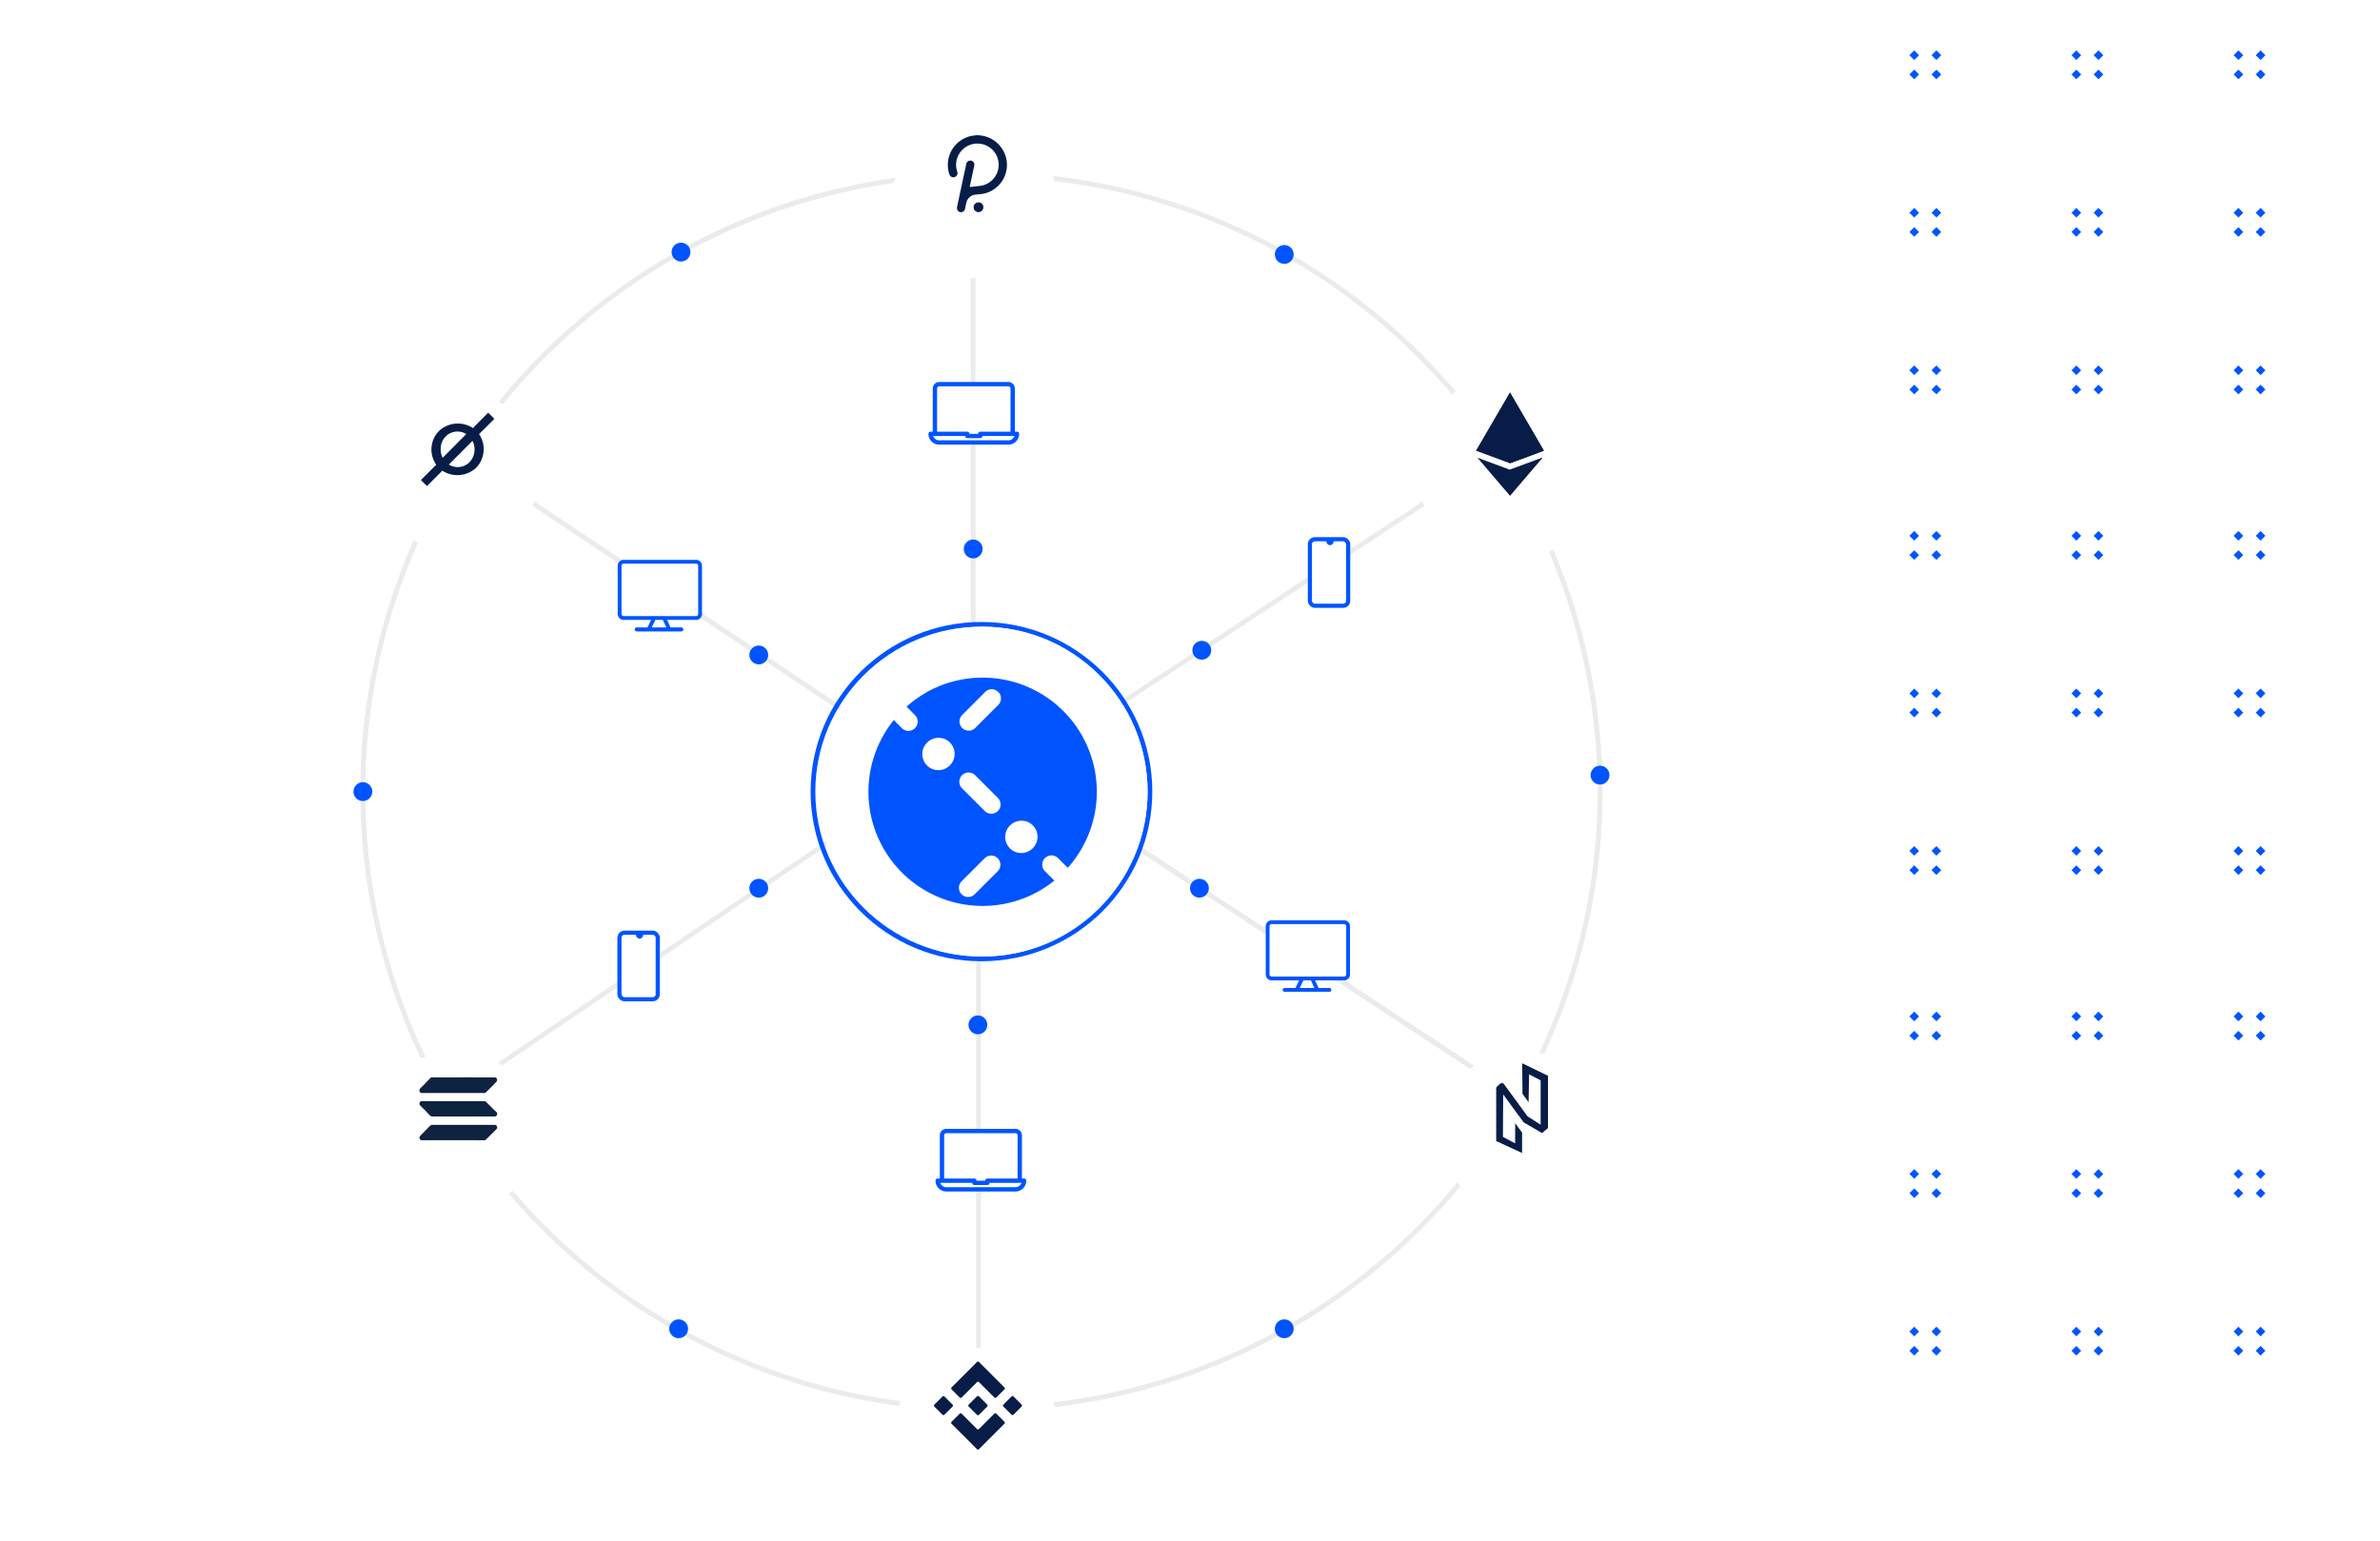 <svg xmlns="http://www.w3.org/2000/svg" xmlns:xlink="http://www.w3.org/1999/xlink" width="1010" height="654" viewBox="0 0 1010 654"><defs><style>.a,.h,.i,.p{fill:#fff;}.b,.g,.j,.k{fill:none;}.c,.l,.q,.s{fill:#0054ff;}.d{clip-path:url(#a);}.e{clip-path:url(#b);}.f{clip-path:url(#c);}.g{stroke:#fff;stroke-miterlimit:10;stroke-width:0.5px;}.h{stroke:#dbdbdb;}.h,.i,.j,.k{stroke-width:2px;}.i,.j{stroke:#ebebeb;}.k,.p{stroke:#0054ff;}.l{fill-rule:evenodd;}.m{fill:#071d47;}.n{fill:#0e2340;}.o{clip-path:url(#aa);}.p{stroke-width:1.75px;}.r,.s{stroke:none;}.t{filter:url(#y);}.u{filter:url(#w);}.v{filter:url(#u);}.w{filter:url(#s);}.x{filter:url(#q);}.y{filter:url(#o);}</style><clipPath id="a"><rect class="a" width="1010" height="654" transform="translate(910 216)"/></clipPath><clipPath id="b"><rect class="b" width="525.762" height="626"/></clipPath><clipPath id="c"><rect class="b" width="188.762" height="188.762"/></clipPath><filter id="o" x="319" y="-11" width="189" height="189" filterUnits="userSpaceOnUse"><feOffset dy="10" input="SourceAlpha"/><feGaussianBlur stdDeviation="20" result="p"/><feFlood flood-opacity="0.102"/><feComposite operator="in" in2="p"/><feComposite in="SourceGraphic"/></filter><filter id="q" x="320" y="512" width="189" height="189" filterUnits="userSpaceOnUse"><feOffset dy="10" input="SourceAlpha"/><feGaussianBlur stdDeviation="20" result="r"/><feFlood flood-opacity="0.102"/><feComposite operator="in" in2="r"/><feComposite in="SourceGraphic"/></filter><filter id="s" x="541" y="99" width="199" height="199" filterUnits="userSpaceOnUse"><feOffset dy="10" input="SourceAlpha"/><feGaussianBlur stdDeviation="20" result="t"/><feFlood flood-opacity="0.102"/><feComposite operator="in" in2="t"/><feComposite in="SourceGraphic"/></filter><filter id="u" x="551" y="386" width="189" height="189" filterUnits="userSpaceOnUse"><feOffset dy="10" input="SourceAlpha"/><feGaussianBlur stdDeviation="20" result="v"/><feFlood flood-opacity="0.102"/><feComposite operator="in" in2="v"/><feComposite in="SourceGraphic"/></filter><filter id="w" x="100" y="106" width="189" height="189" filterUnits="userSpaceOnUse"><feOffset dy="10" input="SourceAlpha"/><feGaussianBlur stdDeviation="20" result="x"/><feFlood flood-opacity="0.102"/><feComposite operator="in" in2="x"/><feComposite in="SourceGraphic"/></filter><filter id="y" x="99" y="386" width="189" height="189" filterUnits="userSpaceOnUse"><feOffset dy="10" input="SourceAlpha"/><feGaussianBlur stdDeviation="20" result="z"/><feFlood flood-opacity="0.102"/><feComposite operator="in" in2="z"/><feComposite in="SourceGraphic"/></filter><clipPath id="aa"><rect class="c" width="20.553" height="1.597" rx="0.799"/></clipPath></defs><g class="d" transform="translate(-910 -216)"><g transform="translate(1665 170)"><g class="e" transform="translate(38 46)"><g transform="translate(-20.477 -182.475)"><g class="f" transform="translate(20.477 182.475)"><g transform="translate(-20.477 -182.475)"><rect class="b" width="109.05" height="109.05" transform="translate(20.477 182.475)"/></g><g transform="translate(109.523 -182.475)"><rect class="b" width="109.05" height="109.05" transform="translate(20.477 182.475)"/></g><g transform="translate(-20.477 -52.475)"><rect class="b" width="109.05" height="109.05" transform="translate(20.477 182.475)"/></g><g transform="translate(109.523 -52.475)"><rect class="b" width="109.05" height="109.05" transform="translate(20.477 182.475)"/></g></g><g transform="translate(37.776 203.858)"><g transform="translate(0)"><g transform="translate(0 0)"><rect class="c" width="2.898" height="2.898" transform="translate(0 2.049) rotate(-45.001)"/><rect class="c" width="2.898" height="2.898" transform="translate(9.392 2.049) rotate(-45)"/><rect class="c" width="2.898" height="2.898" transform="translate(0 10.212) rotate(-44.999)"/><rect class="c" width="2.898" height="2.898" transform="matrix(0.707, -0.707, 0.707, 0.707, 9.392, 10.212)"/></g><g transform="translate(68.786 0)"><rect class="c" width="2.898" height="2.898" transform="matrix(0.707, -0.707, 0.707, 0.707, 0, 2.049)"/><rect class="c" width="2.898" height="2.898" transform="translate(9.392 2.049) rotate(-45)"/><rect class="c" width="2.898" height="2.898" transform="translate(0 10.212) rotate(-45)"/><rect class="c" width="2.898" height="2.898" transform="matrix(0.707, -0.707, 0.707, 0.707, 9.392, 10.212)"/></g><g transform="translate(137.573)"><rect class="c" width="2.898" height="2.898" transform="translate(0 2.049) rotate(-45)"/><rect class="c" width="2.898" height="2.898" transform="translate(9.392 2.049) rotate(-45)"/><rect class="c" width="2.898" height="2.898" transform="matrix(0.707, -0.707, 0.707, 0.707, 0, 10.212)"/><rect class="c" width="2.898" height="2.898" transform="translate(9.392 10.212) rotate(-45)"/></g></g><g transform="translate(0 66.868)"><g transform="translate(0 0)"><rect class="c" width="2.898" height="2.898" transform="translate(0 2.049) rotate(-45.001)"/><rect class="c" width="2.898" height="2.898" transform="matrix(0.707, -0.707, 0.707, 0.707, 9.392, 2.049)"/><rect class="c" width="2.898" height="2.898" transform="translate(0 10.212) rotate(-45.001)"/><rect class="c" width="2.898" height="2.898" transform="translate(9.392 10.212) rotate(-45)"/></g><g transform="translate(68.786 0)"><rect class="c" width="2.898" height="2.898" transform="matrix(0.707, -0.707, 0.707, 0.707, 0, 2.049)"/><rect class="c" width="2.898" height="2.898" transform="matrix(0.707, -0.707, 0.707, 0.707, 9.392, 2.049)"/><rect class="c" width="2.898" height="2.898" transform="matrix(0.707, -0.707, 0.707, 0.707, 0, 10.212)"/><rect class="c" width="2.898" height="2.898" transform="translate(9.392 10.212) rotate(-45)"/></g><g transform="translate(137.573)"><rect class="c" width="2.898" height="2.898" transform="translate(0 2.049) rotate(-45)"/><rect class="c" width="2.898" height="2.898" transform="matrix(0.707, -0.707, 0.707, 0.707, 9.392, 2.049)"/><rect class="c" width="2.898" height="2.898" transform="translate(0 10.212) rotate(-45)"/><rect class="c" width="2.898" height="2.898" transform="matrix(0.707, -0.707, 0.707, 0.707, 9.392, 10.212)"/></g></g><g transform="translate(0 133.736)"><rect class="c" width="2.898" height="2.898" transform="translate(0 2.049) rotate(-45.001)"/><rect class="c" width="2.898" height="2.898" transform="translate(9.392 2.049) rotate(-45)"/><rect class="c" width="2.898" height="2.898" transform="translate(0 10.212) rotate(-45.001)"/><rect class="c" width="2.898" height="2.898" transform="translate(9.392 10.212) rotate(-45)"/><g transform="translate(68.786 0)"><rect class="c" width="2.898" height="2.898" transform="matrix(0.707, -0.707, 0.707, 0.707, 0, 2.049)"/><rect class="c" width="2.898" height="2.898" transform="translate(9.392 2.049) rotate(-45)"/><rect class="c" width="2.898" height="2.898" transform="matrix(0.707, -0.707, 0.707, 0.707, 0, 10.212)"/><rect class="c" width="2.898" height="2.898" transform="translate(9.392 10.212) rotate(-45)"/></g><g transform="translate(137.573)"><rect class="c" width="2.898" height="2.898" transform="translate(0 2.049) rotate(-45)"/><rect class="c" width="2.898" height="2.898" transform="translate(9.392 2.049) rotate(-45)"/><rect class="c" width="2.898" height="2.898" transform="translate(0 10.212) rotate(-45)"/><rect class="c" width="2.898" height="2.898" transform="matrix(0.707, -0.707, 0.707, 0.707, 9.392, 10.212)"/></g></g></g><g transform="translate(149.708 239.258)"><line class="g" y1="3.659" x2="3.659"/><line class="g" x1="3.659" y1="3.659"/></g><g transform="translate(78.026 308.591)"><line class="g" y1="3.659" x2="3.659"/><line class="g" x1="3.659" y1="3.659"/></g><g transform="translate(21.363 308.591)"><line class="g" y1="3.659" x2="3.659"/><line class="g" x1="3.659" y1="3.659"/></g><g transform="translate(149.708 308.591)"><line class="g" y1="3.659" x2="3.659"/><line class="g" x1="3.659" y1="3.659"/></g></g><g transform="translate(183.523 -182.475)"><g class="f" transform="translate(20.477 182.475)"><g transform="translate(-20.477 -182.475)"><rect class="b" width="109.05" height="109.05" transform="translate(20.477 182.475)"/></g><g transform="translate(109.523 -182.475)"><rect class="b" width="109.05" height="109.05" transform="translate(20.477 182.475)"/></g><g transform="translate(-20.477 -52.475)"><rect class="b" width="109.05" height="109.05" transform="translate(20.477 182.475)"/></g><g transform="translate(109.523 -52.475)"><rect class="b" width="109.05" height="109.05" transform="translate(20.477 182.475)"/></g></g><g transform="translate(37.776 203.858)"><g transform="translate(0)"><g transform="translate(0 0)"><rect class="c" width="2.898" height="2.898" transform="translate(0 2.049) rotate(-45.001)"/><rect class="c" width="2.898" height="2.898" transform="translate(9.392 2.049) rotate(-45)"/><rect class="c" width="2.898" height="2.898" transform="translate(0 10.212) rotate(-44.999)"/><rect class="c" width="2.898" height="2.898" transform="matrix(0.707, -0.707, 0.707, 0.707, 9.392, 10.212)"/></g><g transform="translate(68.786 0)"><rect class="c" width="2.898" height="2.898" transform="matrix(0.707, -0.707, 0.707, 0.707, 0, 2.049)"/><rect class="c" width="2.898" height="2.898" transform="translate(9.392 2.049) rotate(-45)"/><rect class="c" width="2.898" height="2.898" transform="translate(0 10.212) rotate(-45)"/><rect class="c" width="2.898" height="2.898" transform="matrix(0.707, -0.707, 0.707, 0.707, 9.392, 10.212)"/></g><g transform="translate(137.573)"><rect class="c" width="2.898" height="2.898" transform="translate(0 2.049) rotate(-45)"/><rect class="c" width="2.898" height="2.898" transform="translate(9.392 2.049) rotate(-45)"/><rect class="c" width="2.898" height="2.898" transform="matrix(0.707, -0.707, 0.707, 0.707, 0, 10.212)"/><rect class="c" width="2.898" height="2.898" transform="translate(9.392 10.212) rotate(-45)"/></g></g><g transform="translate(0 66.868)"><g transform="translate(0 0)"><rect class="c" width="2.898" height="2.898" transform="translate(0 2.049) rotate(-45.001)"/><rect class="c" width="2.898" height="2.898" transform="matrix(0.707, -0.707, 0.707, 0.707, 9.392, 2.049)"/><rect class="c" width="2.898" height="2.898" transform="translate(0 10.212) rotate(-45.001)"/><rect class="c" width="2.898" height="2.898" transform="translate(9.392 10.212) rotate(-45)"/></g><g transform="translate(68.786 0)"><rect class="c" width="2.898" height="2.898" transform="matrix(0.707, -0.707, 0.707, 0.707, 0, 2.049)"/><rect class="c" width="2.898" height="2.898" transform="matrix(0.707, -0.707, 0.707, 0.707, 9.392, 2.049)"/><rect class="c" width="2.898" height="2.898" transform="matrix(0.707, -0.707, 0.707, 0.707, 0, 10.212)"/><rect class="c" width="2.898" height="2.898" transform="translate(9.392 10.212) rotate(-45)"/></g><g transform="translate(137.573)"><rect class="c" width="2.898" height="2.898" transform="translate(0 2.049) rotate(-45)"/><rect class="c" width="2.898" height="2.898" transform="matrix(0.707, -0.707, 0.707, 0.707, 9.392, 2.049)"/><rect class="c" width="2.898" height="2.898" transform="translate(0 10.212) rotate(-45)"/><rect class="c" width="2.898" height="2.898" transform="matrix(0.707, -0.707, 0.707, 0.707, 9.392, 10.212)"/></g></g><g transform="translate(0 133.736)"><rect class="c" width="2.898" height="2.898" transform="translate(0 2.049) rotate(-45.001)"/><rect class="c" width="2.898" height="2.898" transform="translate(9.392 2.049) rotate(-45)"/><rect class="c" width="2.898" height="2.898" transform="translate(0 10.212) rotate(-45.001)"/><rect class="c" width="2.898" height="2.898" transform="translate(9.392 10.212) rotate(-45)"/><g transform="translate(68.786 0)"><rect class="c" width="2.898" height="2.898" transform="matrix(0.707, -0.707, 0.707, 0.707, 0, 2.049)"/><rect class="c" width="2.898" height="2.898" transform="translate(9.392 2.049) rotate(-45)"/><rect class="c" width="2.898" height="2.898" transform="matrix(0.707, -0.707, 0.707, 0.707, 0, 10.212)"/><rect class="c" width="2.898" height="2.898" transform="translate(9.392 10.212) rotate(-45)"/></g><g transform="translate(137.573)"><rect class="c" width="2.898" height="2.898" transform="translate(0 2.049) rotate(-45)"/><rect class="c" width="2.898" height="2.898" transform="translate(9.392 2.049) rotate(-45)"/><rect class="c" width="2.898" height="2.898" transform="translate(0 10.212) rotate(-45)"/><rect class="c" width="2.898" height="2.898" transform="matrix(0.707, -0.707, 0.707, 0.707, 9.392, 10.212)"/></g></g></g><g transform="translate(149.708 239.258)"><line class="g" y1="3.659" x2="3.659"/><line class="g" x1="3.659" y1="3.659"/></g><g transform="translate(78.026 308.591)"><line class="g" y1="3.659" x2="3.659"/><line class="g" x1="3.659" y1="3.659"/></g><g transform="translate(21.363 308.591)"><line class="g" y1="3.659" x2="3.659"/><line class="g" x1="3.659" y1="3.659"/></g><g transform="translate(149.708 308.591)"><line class="g" y1="3.659" x2="3.659"/><line class="g" x1="3.659" y1="3.659"/></g></g><g transform="translate(387.523 -182.475)"><g class="f" transform="translate(20.477 182.475)"><g transform="translate(-20.477 -182.475)"><rect class="b" width="109.05" height="109.05" transform="translate(20.477 182.475)"/></g><g transform="translate(109.523 -182.475)"><rect class="b" width="109.05" height="109.05" transform="translate(20.477 182.475)"/></g><g transform="translate(-20.477 -52.475)"><rect class="b" width="109.05" height="109.05" transform="translate(20.477 182.475)"/></g><g transform="translate(109.523 -52.475)"><rect class="b" width="109.05" height="109.05" transform="translate(20.477 182.475)"/></g></g><g transform="translate(37.776 203.858)"><g transform="translate(0)"><g transform="translate(0 0)"><rect class="c" width="2.898" height="2.898" transform="translate(0 2.049) rotate(-45.001)"/><rect class="c" width="2.898" height="2.898" transform="translate(9.392 2.049) rotate(-45)"/><rect class="c" width="2.898" height="2.898" transform="translate(0 10.212) rotate(-44.999)"/><rect class="c" width="2.898" height="2.898" transform="matrix(0.707, -0.707, 0.707, 0.707, 9.392, 10.212)"/></g><g transform="translate(68.786 0)"><rect class="c" width="2.898" height="2.898" transform="matrix(0.707, -0.707, 0.707, 0.707, 0, 2.049)"/><rect class="c" width="2.898" height="2.898" transform="translate(9.392 2.049) rotate(-45)"/><rect class="c" width="2.898" height="2.898" transform="translate(0 10.212) rotate(-45)"/><rect class="c" width="2.898" height="2.898" transform="matrix(0.707, -0.707, 0.707, 0.707, 9.392, 10.212)"/></g><g transform="translate(137.573)"><rect class="c" width="2.898" height="2.898" transform="translate(0 2.049) rotate(-45)"/><rect class="c" width="2.898" height="2.898" transform="translate(9.392 2.049) rotate(-45)"/><rect class="c" width="2.898" height="2.898" transform="matrix(0.707, -0.707, 0.707, 0.707, 0, 10.212)"/><rect class="c" width="2.898" height="2.898" transform="translate(9.392 10.212) rotate(-45)"/></g></g><g transform="translate(0 66.868)"><g transform="translate(0 0)"><rect class="c" width="2.898" height="2.898" transform="translate(0 2.049) rotate(-45.001)"/><rect class="c" width="2.898" height="2.898" transform="matrix(0.707, -0.707, 0.707, 0.707, 9.392, 2.049)"/><rect class="c" width="2.898" height="2.898" transform="translate(0 10.212) rotate(-45.001)"/><rect class="c" width="2.898" height="2.898" transform="translate(9.392 10.212) rotate(-45)"/></g><g transform="translate(68.786 0)"><rect class="c" width="2.898" height="2.898" transform="matrix(0.707, -0.707, 0.707, 0.707, 0, 2.049)"/><rect class="c" width="2.898" height="2.898" transform="matrix(0.707, -0.707, 0.707, 0.707, 9.392, 2.049)"/><rect class="c" width="2.898" height="2.898" transform="matrix(0.707, -0.707, 0.707, 0.707, 0, 10.212)"/><rect class="c" width="2.898" height="2.898" transform="translate(9.392 10.212) rotate(-45)"/></g><g transform="translate(137.573)"><rect class="c" width="2.898" height="2.898" transform="translate(0 2.049) rotate(-45)"/><rect class="c" width="2.898" height="2.898" transform="matrix(0.707, -0.707, 0.707, 0.707, 9.392, 2.049)"/><rect class="c" width="2.898" height="2.898" transform="translate(0 10.212) rotate(-45)"/><rect class="c" width="2.898" height="2.898" transform="matrix(0.707, -0.707, 0.707, 0.707, 9.392, 10.212)"/></g></g><g transform="translate(0 133.736)"><rect class="c" width="2.898" height="2.898" transform="translate(0 2.049) rotate(-45.001)"/><rect class="c" width="2.898" height="2.898" transform="translate(9.392 2.049) rotate(-45)"/><rect class="c" width="2.898" height="2.898" transform="translate(0 10.212) rotate(-45.001)"/><rect class="c" width="2.898" height="2.898" transform="translate(9.392 10.212) rotate(-45)"/><g transform="translate(68.786 0)"><rect class="c" width="2.898" height="2.898" transform="matrix(0.707, -0.707, 0.707, 0.707, 0, 2.049)"/><rect class="c" width="2.898" height="2.898" transform="translate(9.392 2.049) rotate(-45)"/><rect class="c" width="2.898" height="2.898" transform="matrix(0.707, -0.707, 0.707, 0.707, 0, 10.212)"/><rect class="c" width="2.898" height="2.898" transform="translate(9.392 10.212) rotate(-45)"/></g><g transform="translate(137.573)"><rect class="c" width="2.898" height="2.898" transform="translate(0 2.049) rotate(-45)"/><rect class="c" width="2.898" height="2.898" transform="translate(9.392 2.049) rotate(-45)"/><rect class="c" width="2.898" height="2.898" transform="translate(0 10.212) rotate(-45)"/><rect class="c" width="2.898" height="2.898" transform="matrix(0.707, -0.707, 0.707, 0.707, 9.392, 10.212)"/></g></g></g><g transform="translate(149.708 239.258)"><line class="g" y1="3.659" x2="3.659"/><line class="g" x1="3.659" y1="3.659"/></g><g transform="translate(78.026 308.591)"><line class="g" y1="3.659" x2="3.659"/><line class="g" x1="3.659" y1="3.659"/></g><g transform="translate(21.363 308.591)"><line class="g" y1="3.659" x2="3.659"/><line class="g" x1="3.659" y1="3.659"/></g><g transform="translate(149.708 308.591)"><line class="g" y1="3.659" x2="3.659"/><line class="g" x1="3.659" y1="3.659"/></g></g><g transform="translate(-20.477 21.525)"><g class="f" transform="translate(20.477 182.475)"><g transform="translate(-20.477 -182.475)"><rect class="b" width="109.05" height="109.05" transform="translate(20.477 182.475)"/></g><g transform="translate(109.523 -182.475)"><rect class="b" width="109.05" height="109.05" transform="translate(20.477 182.475)"/></g><g transform="translate(-20.477 -52.475)"><rect class="b" width="109.05" height="109.05" transform="translate(20.477 182.475)"/></g><g transform="translate(109.523 -52.475)"><rect class="b" width="109.05" height="109.05" transform="translate(20.477 182.475)"/></g></g><g transform="translate(37.776 203.858)"><g transform="translate(0)"><g transform="translate(0 0)"><rect class="c" width="2.898" height="2.898" transform="translate(0 2.049) rotate(-45.001)"/><rect class="c" width="2.898" height="2.898" transform="translate(9.392 2.049) rotate(-45)"/><rect class="c" width="2.898" height="2.898" transform="translate(0 10.212) rotate(-44.999)"/><rect class="c" width="2.898" height="2.898" transform="matrix(0.707, -0.707, 0.707, 0.707, 9.392, 10.212)"/></g><g transform="translate(68.786 0)"><rect class="c" width="2.898" height="2.898" transform="matrix(0.707, -0.707, 0.707, 0.707, 0, 2.049)"/><rect class="c" width="2.898" height="2.898" transform="translate(9.392 2.049) rotate(-45)"/><rect class="c" width="2.898" height="2.898" transform="translate(0 10.212) rotate(-45)"/><rect class="c" width="2.898" height="2.898" transform="matrix(0.707, -0.707, 0.707, 0.707, 9.392, 10.212)"/></g><g transform="translate(137.573)"><rect class="c" width="2.898" height="2.898" transform="translate(0 2.049) rotate(-45)"/><rect class="c" width="2.898" height="2.898" transform="translate(9.392 2.049) rotate(-45)"/><rect class="c" width="2.898" height="2.898" transform="matrix(0.707, -0.707, 0.707, 0.707, 0, 10.212)"/><rect class="c" width="2.898" height="2.898" transform="translate(9.392 10.212) rotate(-45)"/></g></g><g transform="translate(0 66.868)"><g transform="translate(0 0)"><rect class="c" width="2.898" height="2.898" transform="translate(0 2.049) rotate(-45.001)"/><rect class="c" width="2.898" height="2.898" transform="matrix(0.707, -0.707, 0.707, 0.707, 9.392, 2.049)"/><rect class="c" width="2.898" height="2.898" transform="translate(0 10.212) rotate(-45.001)"/><rect class="c" width="2.898" height="2.898" transform="translate(9.392 10.212) rotate(-45)"/></g><g transform="translate(68.786 0)"><rect class="c" width="2.898" height="2.898" transform="matrix(0.707, -0.707, 0.707, 0.707, 0, 2.049)"/><rect class="c" width="2.898" height="2.898" transform="matrix(0.707, -0.707, 0.707, 0.707, 9.392, 2.049)"/><rect class="c" width="2.898" height="2.898" transform="matrix(0.707, -0.707, 0.707, 0.707, 0, 10.212)"/><rect class="c" width="2.898" height="2.898" transform="translate(9.392 10.212) rotate(-45)"/></g><g transform="translate(137.573)"><rect class="c" width="2.898" height="2.898" transform="translate(0 2.049) rotate(-45)"/><rect class="c" width="2.898" height="2.898" transform="matrix(0.707, -0.707, 0.707, 0.707, 9.392, 2.049)"/><rect class="c" width="2.898" height="2.898" transform="translate(0 10.212) rotate(-45)"/><rect class="c" width="2.898" height="2.898" transform="matrix(0.707, -0.707, 0.707, 0.707, 9.392, 10.212)"/></g></g><g transform="translate(0 133.736)"><rect class="c" width="2.898" height="2.898" transform="translate(0 2.049) rotate(-45.001)"/><rect class="c" width="2.898" height="2.898" transform="translate(9.392 2.049) rotate(-45)"/><rect class="c" width="2.898" height="2.898" transform="translate(0 10.212) rotate(-45.001)"/><rect class="c" width="2.898" height="2.898" transform="translate(9.392 10.212) rotate(-45)"/><g transform="translate(68.786 0)"><rect class="c" width="2.898" height="2.898" transform="matrix(0.707, -0.707, 0.707, 0.707, 0, 2.049)"/><rect class="c" width="2.898" height="2.898" transform="translate(9.392 2.049) rotate(-45)"/><rect class="c" width="2.898" height="2.898" transform="matrix(0.707, -0.707, 0.707, 0.707, 0, 10.212)"/><rect class="c" width="2.898" height="2.898" transform="translate(9.392 10.212) rotate(-45)"/></g><g transform="translate(137.573)"><rect class="c" width="2.898" height="2.898" transform="translate(0 2.049) rotate(-45)"/><rect class="c" width="2.898" height="2.898" transform="translate(9.392 2.049) rotate(-45)"/><rect class="c" width="2.898" height="2.898" transform="translate(0 10.212) rotate(-45)"/><rect class="c" width="2.898" height="2.898" transform="matrix(0.707, -0.707, 0.707, 0.707, 9.392, 10.212)"/></g></g></g><g transform="translate(149.708 239.258)"><line class="g" y1="3.659" x2="3.659"/><line class="g" x1="3.659" y1="3.659"/></g><g transform="translate(78.026 308.591)"><line class="g" y1="3.659" x2="3.659"/><line class="g" x1="3.659" y1="3.659"/></g><g transform="translate(21.363 308.591)"><line class="g" y1="3.659" x2="3.659"/><line class="g" x1="3.659" y1="3.659"/></g><g transform="translate(149.708 308.591)"><line class="g" y1="3.659" x2="3.659"/><line class="g" x1="3.659" y1="3.659"/></g></g><g transform="translate(183.523 21.525)"><g class="f" transform="translate(20.477 182.475)"><g transform="translate(-20.477 -182.475)"><rect class="b" width="109.05" height="109.05" transform="translate(20.477 182.475)"/></g><g transform="translate(109.523 -182.475)"><rect class="b" width="109.05" height="109.05" transform="translate(20.477 182.475)"/></g><g transform="translate(-20.477 -52.475)"><rect class="b" width="109.05" height="109.05" transform="translate(20.477 182.475)"/></g><g transform="translate(109.523 -52.475)"><rect class="b" width="109.05" height="109.05" transform="translate(20.477 182.475)"/></g></g><g transform="translate(37.776 203.858)"><g transform="translate(0)"><g transform="translate(0 0)"><rect class="c" width="2.898" height="2.898" transform="translate(0 2.049) rotate(-45.001)"/><rect class="c" width="2.898" height="2.898" transform="translate(9.392 2.049) rotate(-45)"/><rect class="c" width="2.898" height="2.898" transform="translate(0 10.212) rotate(-44.999)"/><rect class="c" width="2.898" height="2.898" transform="matrix(0.707, -0.707, 0.707, 0.707, 9.392, 10.212)"/></g><g transform="translate(68.786 0)"><rect class="c" width="2.898" height="2.898" transform="matrix(0.707, -0.707, 0.707, 0.707, 0, 2.049)"/><rect class="c" width="2.898" height="2.898" transform="translate(9.392 2.049) rotate(-45)"/><rect class="c" width="2.898" height="2.898" transform="translate(0 10.212) rotate(-45)"/><rect class="c" width="2.898" height="2.898" transform="matrix(0.707, -0.707, 0.707, 0.707, 9.392, 10.212)"/></g><g transform="translate(137.573)"><rect class="c" width="2.898" height="2.898" transform="translate(0 2.049) rotate(-45)"/><rect class="c" width="2.898" height="2.898" transform="translate(9.392 2.049) rotate(-45)"/><rect class="c" width="2.898" height="2.898" transform="matrix(0.707, -0.707, 0.707, 0.707, 0, 10.212)"/><rect class="c" width="2.898" height="2.898" transform="translate(9.392 10.212) rotate(-45)"/></g></g><g transform="translate(0 66.868)"><g transform="translate(0 0)"><rect class="c" width="2.898" height="2.898" transform="translate(0 2.049) rotate(-45.001)"/><rect class="c" width="2.898" height="2.898" transform="matrix(0.707, -0.707, 0.707, 0.707, 9.392, 2.049)"/><rect class="c" width="2.898" height="2.898" transform="translate(0 10.212) rotate(-45.001)"/><rect class="c" width="2.898" height="2.898" transform="translate(9.392 10.212) rotate(-45)"/></g><g transform="translate(68.786 0)"><rect class="c" width="2.898" height="2.898" transform="matrix(0.707, -0.707, 0.707, 0.707, 0, 2.049)"/><rect class="c" width="2.898" height="2.898" transform="matrix(0.707, -0.707, 0.707, 0.707, 9.392, 2.049)"/><rect class="c" width="2.898" height="2.898" transform="matrix(0.707, -0.707, 0.707, 0.707, 0, 10.212)"/><rect class="c" width="2.898" height="2.898" transform="translate(9.392 10.212) rotate(-45)"/></g><g transform="translate(137.573)"><rect class="c" width="2.898" height="2.898" transform="translate(0 2.049) rotate(-45)"/><rect class="c" width="2.898" height="2.898" transform="matrix(0.707, -0.707, 0.707, 0.707, 9.392, 2.049)"/><rect class="c" width="2.898" height="2.898" transform="translate(0 10.212) rotate(-45)"/><rect class="c" width="2.898" height="2.898" transform="matrix(0.707, -0.707, 0.707, 0.707, 9.392, 10.212)"/></g></g><g transform="translate(0 133.736)"><rect class="c" width="2.898" height="2.898" transform="translate(0 2.049) rotate(-45.001)"/><rect class="c" width="2.898" height="2.898" transform="translate(9.392 2.049) rotate(-45)"/><rect class="c" width="2.898" height="2.898" transform="translate(0 10.212) rotate(-45.001)"/><rect class="c" width="2.898" height="2.898" transform="translate(9.392 10.212) rotate(-45)"/><g transform="translate(68.786 0)"><rect class="c" width="2.898" height="2.898" transform="matrix(0.707, -0.707, 0.707, 0.707, 0, 2.049)"/><rect class="c" width="2.898" height="2.898" transform="translate(9.392 2.049) rotate(-45)"/><rect class="c" width="2.898" height="2.898" transform="matrix(0.707, -0.707, 0.707, 0.707, 0, 10.212)"/><rect class="c" width="2.898" height="2.898" transform="translate(9.392 10.212) rotate(-45)"/></g><g transform="translate(137.573)"><rect class="c" width="2.898" height="2.898" transform="translate(0 2.049) rotate(-45)"/><rect class="c" width="2.898" height="2.898" transform="translate(9.392 2.049) rotate(-45)"/><rect class="c" width="2.898" height="2.898" transform="translate(0 10.212) rotate(-45)"/><rect class="c" width="2.898" height="2.898" transform="matrix(0.707, -0.707, 0.707, 0.707, 9.392, 10.212)"/></g></g></g><g transform="translate(149.708 239.258)"><line class="g" y1="3.659" x2="3.659"/><line class="g" x1="3.659" y1="3.659"/></g><g transform="translate(78.026 308.591)"><line class="g" y1="3.659" x2="3.659"/><line class="g" x1="3.659" y1="3.659"/></g><g transform="translate(21.363 308.591)"><line class="g" y1="3.659" x2="3.659"/><line class="g" x1="3.659" y1="3.659"/></g><g transform="translate(149.708 308.591)"><line class="g" y1="3.659" x2="3.659"/><line class="g" x1="3.659" y1="3.659"/></g></g><g transform="translate(387.523 21.525)"><g class="f" transform="translate(20.477 182.475)"><g transform="translate(-20.477 -182.475)"><rect class="b" width="109.05" height="109.05" transform="translate(20.477 182.475)"/></g><g transform="translate(109.523 -182.475)"><rect class="b" width="109.05" height="109.05" transform="translate(20.477 182.475)"/></g><g transform="translate(-20.477 -52.475)"><rect class="b" width="109.05" height="109.05" transform="translate(20.477 182.475)"/></g><g transform="translate(109.523 -52.475)"><rect class="b" width="109.05" height="109.05" transform="translate(20.477 182.475)"/></g></g><g transform="translate(37.776 203.858)"><g transform="translate(0)"><g transform="translate(0 0)"><rect class="c" width="2.898" height="2.898" transform="translate(0 2.049) rotate(-45.001)"/><rect class="c" width="2.898" height="2.898" transform="translate(9.392 2.049) rotate(-45)"/><rect class="c" width="2.898" height="2.898" transform="translate(0 10.212) rotate(-44.999)"/><rect class="c" width="2.898" height="2.898" transform="matrix(0.707, -0.707, 0.707, 0.707, 9.392, 10.212)"/></g><g transform="translate(68.786 0)"><rect class="c" width="2.898" height="2.898" transform="matrix(0.707, -0.707, 0.707, 0.707, 0, 2.049)"/><rect class="c" width="2.898" height="2.898" transform="translate(9.392 2.049) rotate(-45)"/><rect class="c" width="2.898" height="2.898" transform="translate(0 10.212) rotate(-45)"/><rect class="c" width="2.898" height="2.898" transform="matrix(0.707, -0.707, 0.707, 0.707, 9.392, 10.212)"/></g><g transform="translate(137.573)"><rect class="c" width="2.898" height="2.898" transform="translate(0 2.049) rotate(-45)"/><rect class="c" width="2.898" height="2.898" transform="translate(9.392 2.049) rotate(-45)"/><rect class="c" width="2.898" height="2.898" transform="matrix(0.707, -0.707, 0.707, 0.707, 0, 10.212)"/><rect class="c" width="2.898" height="2.898" transform="translate(9.392 10.212) rotate(-45)"/></g></g><g transform="translate(0 66.868)"><g transform="translate(0 0)"><rect class="c" width="2.898" height="2.898" transform="translate(0 2.049) rotate(-45.001)"/><rect class="c" width="2.898" height="2.898" transform="matrix(0.707, -0.707, 0.707, 0.707, 9.392, 2.049)"/><rect class="c" width="2.898" height="2.898" transform="translate(0 10.212) rotate(-45.001)"/><rect class="c" width="2.898" height="2.898" transform="translate(9.392 10.212) rotate(-45)"/></g><g transform="translate(68.786 0)"><rect class="c" width="2.898" height="2.898" transform="matrix(0.707, -0.707, 0.707, 0.707, 0, 2.049)"/><rect class="c" width="2.898" height="2.898" transform="matrix(0.707, -0.707, 0.707, 0.707, 9.392, 2.049)"/><rect class="c" width="2.898" height="2.898" transform="matrix(0.707, -0.707, 0.707, 0.707, 0, 10.212)"/><rect class="c" width="2.898" height="2.898" transform="translate(9.392 10.212) rotate(-45)"/></g><g transform="translate(137.573)"><rect class="c" width="2.898" height="2.898" transform="translate(0 2.049) rotate(-45)"/><rect class="c" width="2.898" height="2.898" transform="matrix(0.707, -0.707, 0.707, 0.707, 9.392, 2.049)"/><rect class="c" width="2.898" height="2.898" transform="translate(0 10.212) rotate(-45)"/><rect class="c" width="2.898" height="2.898" transform="matrix(0.707, -0.707, 0.707, 0.707, 9.392, 10.212)"/></g></g><g transform="translate(0 133.736)"><rect class="c" width="2.898" height="2.898" transform="translate(0 2.049) rotate(-45.001)"/><rect class="c" width="2.898" height="2.898" transform="translate(9.392 2.049) rotate(-45)"/><rect class="c" width="2.898" height="2.898" transform="translate(0 10.212) rotate(-45.001)"/><rect class="c" width="2.898" height="2.898" transform="translate(9.392 10.212) rotate(-45)"/><g transform="translate(68.786 0)"><rect class="c" width="2.898" height="2.898" transform="matrix(0.707, -0.707, 0.707, 0.707, 0, 2.049)"/><rect class="c" width="2.898" height="2.898" transform="translate(9.392 2.049) rotate(-45)"/><rect class="c" width="2.898" height="2.898" transform="matrix(0.707, -0.707, 0.707, 0.707, 0, 10.212)"/><rect class="c" width="2.898" height="2.898" transform="translate(9.392 10.212) rotate(-45)"/></g><g transform="translate(137.573)"><rect class="c" width="2.898" height="2.898" transform="translate(0 2.049) rotate(-45)"/><rect class="c" width="2.898" height="2.898" transform="translate(9.392 2.049) rotate(-45)"/><rect class="c" width="2.898" height="2.898" transform="translate(0 10.212) rotate(-45)"/><rect class="c" width="2.898" height="2.898" transform="matrix(0.707, -0.707, 0.707, 0.707, 9.392, 10.212)"/></g></g></g><g transform="translate(149.708 239.258)"><line class="g" y1="3.659" x2="3.659"/><line class="g" x1="3.659" y1="3.659"/></g><g transform="translate(78.026 308.591)"><line class="g" y1="3.659" x2="3.659"/><line class="g" x1="3.659" y1="3.659"/></g><g transform="translate(21.363 308.591)"><line class="g" y1="3.659" x2="3.659"/><line class="g" x1="3.659" y1="3.659"/></g><g transform="translate(149.708 308.591)"><line class="g" y1="3.659" x2="3.659"/><line class="g" x1="3.659" y1="3.659"/></g></g><g transform="translate(-20.477 225.525)"><g class="f" transform="translate(20.477 182.475)"><g transform="translate(-20.477 -182.475)"><rect class="b" width="109.05" height="109.05" transform="translate(20.477 182.475)"/></g><g transform="translate(109.523 -182.475)"><rect class="b" width="109.05" height="109.05" transform="translate(20.477 182.475)"/></g><g transform="translate(-20.477 -52.475)"><rect class="b" width="109.05" height="109.05" transform="translate(20.477 182.475)"/></g><g transform="translate(109.523 -52.475)"><rect class="b" width="109.05" height="109.05" transform="translate(20.477 182.475)"/></g></g><g transform="translate(37.776 203.858)"><g transform="translate(0)"><g transform="translate(0 0)"><rect class="c" width="2.898" height="2.898" transform="translate(0 2.049) rotate(-45.001)"/><rect class="c" width="2.898" height="2.898" transform="translate(9.392 2.049) rotate(-45)"/><rect class="c" width="2.898" height="2.898" transform="translate(0 10.212) rotate(-44.999)"/><rect class="c" width="2.898" height="2.898" transform="matrix(0.707, -0.707, 0.707, 0.707, 9.392, 10.212)"/></g><g transform="translate(68.786 0)"><rect class="c" width="2.898" height="2.898" transform="matrix(0.707, -0.707, 0.707, 0.707, 0, 2.049)"/><rect class="c" width="2.898" height="2.898" transform="translate(9.392 2.049) rotate(-45)"/><rect class="c" width="2.898" height="2.898" transform="translate(0 10.212) rotate(-45)"/><rect class="c" width="2.898" height="2.898" transform="matrix(0.707, -0.707, 0.707, 0.707, 9.392, 10.212)"/></g><g transform="translate(137.573)"><rect class="c" width="2.898" height="2.898" transform="translate(0 2.049) rotate(-45)"/><rect class="c" width="2.898" height="2.898" transform="translate(9.392 2.049) rotate(-45)"/><rect class="c" width="2.898" height="2.898" transform="matrix(0.707, -0.707, 0.707, 0.707, 0, 10.212)"/><rect class="c" width="2.898" height="2.898" transform="translate(9.392 10.212) rotate(-45)"/></g></g><g transform="translate(0 66.868)"><g transform="translate(0 0)"><rect class="c" width="2.898" height="2.898" transform="translate(0 2.049) rotate(-45.001)"/><rect class="c" width="2.898" height="2.898" transform="matrix(0.707, -0.707, 0.707, 0.707, 9.392, 2.049)"/><rect class="c" width="2.898" height="2.898" transform="translate(0 10.212) rotate(-45.001)"/><rect class="c" width="2.898" height="2.898" transform="translate(9.392 10.212) rotate(-45)"/></g><g transform="translate(68.786 0)"><rect class="c" width="2.898" height="2.898" transform="matrix(0.707, -0.707, 0.707, 0.707, 0, 2.049)"/><rect class="c" width="2.898" height="2.898" transform="matrix(0.707, -0.707, 0.707, 0.707, 9.392, 2.049)"/><rect class="c" width="2.898" height="2.898" transform="matrix(0.707, -0.707, 0.707, 0.707, 0, 10.212)"/><rect class="c" width="2.898" height="2.898" transform="translate(9.392 10.212) rotate(-45)"/></g><g transform="translate(137.573)"><rect class="c" width="2.898" height="2.898" transform="translate(0 2.049) rotate(-45)"/><rect class="c" width="2.898" height="2.898" transform="matrix(0.707, -0.707, 0.707, 0.707, 9.392, 2.049)"/><rect class="c" width="2.898" height="2.898" transform="translate(0 10.212) rotate(-45)"/><rect class="c" width="2.898" height="2.898" transform="matrix(0.707, -0.707, 0.707, 0.707, 9.392, 10.212)"/></g></g><g transform="translate(0 133.736)"><rect class="c" width="2.898" height="2.898" transform="translate(0 2.049) rotate(-45.001)"/><rect class="c" width="2.898" height="2.898" transform="translate(9.392 2.049) rotate(-45)"/><rect class="c" width="2.898" height="2.898" transform="translate(0 10.212) rotate(-45.001)"/><rect class="c" width="2.898" height="2.898" transform="translate(9.392 10.212) rotate(-45)"/><g transform="translate(68.786 0)"><rect class="c" width="2.898" height="2.898" transform="matrix(0.707, -0.707, 0.707, 0.707, 0, 2.049)"/><rect class="c" width="2.898" height="2.898" transform="translate(9.392 2.049) rotate(-45)"/><rect class="c" width="2.898" height="2.898" transform="matrix(0.707, -0.707, 0.707, 0.707, 0, 10.212)"/><rect class="c" width="2.898" height="2.898" transform="translate(9.392 10.212) rotate(-45)"/></g><g transform="translate(137.573)"><rect class="c" width="2.898" height="2.898" transform="translate(0 2.049) rotate(-45)"/><rect class="c" width="2.898" height="2.898" transform="translate(9.392 2.049) rotate(-45)"/><rect class="c" width="2.898" height="2.898" transform="translate(0 10.212) rotate(-45)"/><rect class="c" width="2.898" height="2.898" transform="matrix(0.707, -0.707, 0.707, 0.707, 9.392, 10.212)"/></g></g></g><g transform="translate(149.708 239.258)"><line class="g" y1="3.659" x2="3.659"/><line class="g" x1="3.659" y1="3.659"/></g><g transform="translate(78.026 308.591)"><line class="g" y1="3.659" x2="3.659"/><line class="g" x1="3.659" y1="3.659"/></g><g transform="translate(21.363 308.591)"><line class="g" y1="3.659" x2="3.659"/><line class="g" x1="3.659" y1="3.659"/></g><g transform="translate(149.708 308.591)"><line class="g" y1="3.659" x2="3.659"/><line class="g" x1="3.659" y1="3.659"/></g></g><g transform="translate(183.523 225.525)"><g class="f" transform="translate(20.477 182.475)"><g transform="translate(-20.477 -182.475)"><rect class="b" width="109.05" height="109.05" transform="translate(20.477 182.475)"/></g><g transform="translate(109.523 -182.475)"><rect class="b" width="109.05" height="109.05" transform="translate(20.477 182.475)"/></g><g transform="translate(-20.477 -52.475)"><rect class="b" width="109.05" height="109.05" transform="translate(20.477 182.475)"/></g><g transform="translate(109.523 -52.475)"><rect class="b" width="109.05" height="109.05" transform="translate(20.477 182.475)"/></g></g><g transform="translate(37.776 203.858)"><g transform="translate(0)"><g transform="translate(0 0)"><rect class="c" width="2.898" height="2.898" transform="translate(0 2.049) rotate(-45.001)"/><rect class="c" width="2.898" height="2.898" transform="translate(9.392 2.049) rotate(-45)"/><rect class="c" width="2.898" height="2.898" transform="translate(0 10.212) rotate(-44.999)"/><rect class="c" width="2.898" height="2.898" transform="matrix(0.707, -0.707, 0.707, 0.707, 9.392, 10.212)"/></g><g transform="translate(68.786 0)"><rect class="c" width="2.898" height="2.898" transform="matrix(0.707, -0.707, 0.707, 0.707, 0, 2.049)"/><rect class="c" width="2.898" height="2.898" transform="translate(9.392 2.049) rotate(-45)"/><rect class="c" width="2.898" height="2.898" transform="translate(0 10.212) rotate(-45)"/><rect class="c" width="2.898" height="2.898" transform="matrix(0.707, -0.707, 0.707, 0.707, 9.392, 10.212)"/></g><g transform="translate(137.573)"><rect class="c" width="2.898" height="2.898" transform="translate(0 2.049) rotate(-45)"/><rect class="c" width="2.898" height="2.898" transform="translate(9.392 2.049) rotate(-45)"/><rect class="c" width="2.898" height="2.898" transform="matrix(0.707, -0.707, 0.707, 0.707, 0, 10.212)"/><rect class="c" width="2.898" height="2.898" transform="translate(9.392 10.212) rotate(-45)"/></g></g><g transform="translate(0 66.868)"><g transform="translate(0 0)"><rect class="c" width="2.898" height="2.898" transform="translate(0 2.049) rotate(-45.001)"/><rect class="c" width="2.898" height="2.898" transform="matrix(0.707, -0.707, 0.707, 0.707, 9.392, 2.049)"/><rect class="c" width="2.898" height="2.898" transform="translate(0 10.212) rotate(-45.001)"/><rect class="c" width="2.898" height="2.898" transform="translate(9.392 10.212) rotate(-45)"/></g><g transform="translate(68.786 0)"><rect class="c" width="2.898" height="2.898" transform="matrix(0.707, -0.707, 0.707, 0.707, 0, 2.049)"/><rect class="c" width="2.898" height="2.898" transform="matrix(0.707, -0.707, 0.707, 0.707, 9.392, 2.049)"/><rect class="c" width="2.898" height="2.898" transform="matrix(0.707, -0.707, 0.707, 0.707, 0, 10.212)"/><rect class="c" width="2.898" height="2.898" transform="translate(9.392 10.212) rotate(-45)"/></g><g transform="translate(137.573)"><rect class="c" width="2.898" height="2.898" transform="translate(0 2.049) rotate(-45)"/><rect class="c" width="2.898" height="2.898" transform="matrix(0.707, -0.707, 0.707, 0.707, 9.392, 2.049)"/><rect class="c" width="2.898" height="2.898" transform="translate(0 10.212) rotate(-45)"/><rect class="c" width="2.898" height="2.898" transform="matrix(0.707, -0.707, 0.707, 0.707, 9.392, 10.212)"/></g></g><g transform="translate(0 133.736)"><rect class="c" width="2.898" height="2.898" transform="translate(0 2.049) rotate(-45.001)"/><rect class="c" width="2.898" height="2.898" transform="translate(9.392 2.049) rotate(-45)"/><rect class="c" width="2.898" height="2.898" transform="translate(0 10.212) rotate(-45.001)"/><rect class="c" width="2.898" height="2.898" transform="translate(9.392 10.212) rotate(-45)"/><g transform="translate(68.786 0)"><rect class="c" width="2.898" height="2.898" transform="matrix(0.707, -0.707, 0.707, 0.707, 0, 2.049)"/><rect class="c" width="2.898" height="2.898" transform="translate(9.392 2.049) rotate(-45)"/><rect class="c" width="2.898" height="2.898" transform="matrix(0.707, -0.707, 0.707, 0.707, 0, 10.212)"/><rect class="c" width="2.898" height="2.898" transform="translate(9.392 10.212) rotate(-45)"/></g><g transform="translate(137.573)"><rect class="c" width="2.898" height="2.898" transform="translate(0 2.049) rotate(-45)"/><rect class="c" width="2.898" height="2.898" transform="translate(9.392 2.049) rotate(-45)"/><rect class="c" width="2.898" height="2.898" transform="translate(0 10.212) rotate(-45)"/><rect class="c" width="2.898" height="2.898" transform="matrix(0.707, -0.707, 0.707, 0.707, 9.392, 10.212)"/></g></g></g><g transform="translate(149.708 239.258)"><line class="g" y1="3.659" x2="3.659"/><line class="g" x1="3.659" y1="3.659"/></g><g transform="translate(78.026 308.591)"><line class="g" y1="3.659" x2="3.659"/><line class="g" x1="3.659" y1="3.659"/></g><g transform="translate(21.363 308.591)"><line class="g" y1="3.659" x2="3.659"/><line class="g" x1="3.659" y1="3.659"/></g><g transform="translate(149.708 308.591)"><line class="g" y1="3.659" x2="3.659"/><line class="g" x1="3.659" y1="3.659"/></g></g><g transform="translate(387.523 225.525)"><g class="f" transform="translate(20.477 182.475)"><g transform="translate(-20.477 -182.475)"><rect class="b" width="109.05" height="109.05" transform="translate(20.477 182.475)"/></g><g transform="translate(109.523 -182.475)"><rect class="b" width="109.05" height="109.05" transform="translate(20.477 182.475)"/></g><g transform="translate(-20.477 -52.475)"><rect class="b" width="109.05" height="109.05" transform="translate(20.477 182.475)"/></g><g transform="translate(109.523 -52.475)"><rect class="b" width="109.05" height="109.05" transform="translate(20.477 182.475)"/></g></g><g transform="translate(37.776 203.858)"><g transform="translate(0)"><g transform="translate(0 0)"><rect class="c" width="2.898" height="2.898" transform="translate(0 2.049) rotate(-45.001)"/><rect class="c" width="2.898" height="2.898" transform="translate(9.392 2.049) rotate(-45)"/><rect class="c" width="2.898" height="2.898" transform="translate(0 10.212) rotate(-44.999)"/><rect class="c" width="2.898" height="2.898" transform="matrix(0.707, -0.707, 0.707, 0.707, 9.392, 10.212)"/></g><g transform="translate(68.786 0)"><rect class="c" width="2.898" height="2.898" transform="matrix(0.707, -0.707, 0.707, 0.707, 0, 2.049)"/><rect class="c" width="2.898" height="2.898" transform="translate(9.392 2.049) rotate(-45)"/><rect class="c" width="2.898" height="2.898" transform="translate(0 10.212) rotate(-45)"/><rect class="c" width="2.898" height="2.898" transform="matrix(0.707, -0.707, 0.707, 0.707, 9.392, 10.212)"/></g><g transform="translate(137.573)"><rect class="c" width="2.898" height="2.898" transform="translate(0 2.049) rotate(-45)"/><rect class="c" width="2.898" height="2.898" transform="translate(9.392 2.049) rotate(-45)"/><rect class="c" width="2.898" height="2.898" transform="matrix(0.707, -0.707, 0.707, 0.707, 0, 10.212)"/><rect class="c" width="2.898" height="2.898" transform="translate(9.392 10.212) rotate(-45)"/></g></g><g transform="translate(0 66.868)"><g transform="translate(0 0)"><rect class="c" width="2.898" height="2.898" transform="translate(0 2.049) rotate(-45.001)"/><rect class="c" width="2.898" height="2.898" transform="matrix(0.707, -0.707, 0.707, 0.707, 9.392, 2.049)"/><rect class="c" width="2.898" height="2.898" transform="translate(0 10.212) rotate(-45.001)"/><rect class="c" width="2.898" height="2.898" transform="translate(9.392 10.212) rotate(-45)"/></g><g transform="translate(68.786 0)"><rect class="c" width="2.898" height="2.898" transform="matrix(0.707, -0.707, 0.707, 0.707, 0, 2.049)"/><rect class="c" width="2.898" height="2.898" transform="matrix(0.707, -0.707, 0.707, 0.707, 9.392, 2.049)"/><rect class="c" width="2.898" height="2.898" transform="matrix(0.707, -0.707, 0.707, 0.707, 0, 10.212)"/><rect class="c" width="2.898" height="2.898" transform="translate(9.392 10.212) rotate(-45)"/></g><g transform="translate(137.573)"><rect class="c" width="2.898" height="2.898" transform="translate(0 2.049) rotate(-45)"/><rect class="c" width="2.898" height="2.898" transform="matrix(0.707, -0.707, 0.707, 0.707, 9.392, 2.049)"/><rect class="c" width="2.898" height="2.898" transform="translate(0 10.212) rotate(-45)"/><rect class="c" width="2.898" height="2.898" transform="matrix(0.707, -0.707, 0.707, 0.707, 9.392, 10.212)"/></g></g><g transform="translate(0 133.736)"><rect class="c" width="2.898" height="2.898" transform="translate(0 2.049) rotate(-45.001)"/><rect class="c" width="2.898" height="2.898" transform="translate(9.392 2.049) rotate(-45)"/><rect class="c" width="2.898" height="2.898" transform="translate(0 10.212) rotate(-45.001)"/><rect class="c" width="2.898" height="2.898" transform="translate(9.392 10.212) rotate(-45)"/><g transform="translate(68.786 0)"><rect class="c" width="2.898" height="2.898" transform="matrix(0.707, -0.707, 0.707, 0.707, 0, 2.049)"/><rect class="c" width="2.898" height="2.898" transform="translate(9.392 2.049) rotate(-45)"/><rect class="c" width="2.898" height="2.898" transform="matrix(0.707, -0.707, 0.707, 0.707, 0, 10.212)"/><rect class="c" width="2.898" height="2.898" transform="translate(9.392 10.212) rotate(-45)"/></g><g transform="translate(137.573)"><rect class="c" width="2.898" height="2.898" transform="translate(0 2.049) rotate(-45)"/><rect class="c" width="2.898" height="2.898" transform="translate(9.392 2.049) rotate(-45)"/><rect class="c" width="2.898" height="2.898" transform="translate(0 10.212) rotate(-45)"/><rect class="c" width="2.898" height="2.898" transform="matrix(0.707, -0.707, 0.707, 0.707, 9.392, 10.212)"/></g></g></g><g transform="translate(149.708 239.258)"><line class="g" y1="3.659" x2="3.659"/><line class="g" x1="3.659" y1="3.659"/></g><g transform="translate(78.026 308.591)"><line class="g" y1="3.659" x2="3.659"/><line class="g" x1="3.659" y1="3.659"/></g><g transform="translate(21.363 308.591)"><line class="g" y1="3.659" x2="3.659"/><line class="g" x1="3.659" y1="3.659"/></g><g transform="translate(149.708 308.591)"><line class="g" y1="3.659" x2="3.659"/><line class="g" x1="3.659" y1="3.659"/></g></g><g transform="translate(-20.477 429.525)"><g class="f" transform="translate(20.477 182.475)"><g transform="translate(-20.477 -182.475)"><rect class="b" width="109.05" height="109.05" transform="translate(20.477 182.475)"/></g><g transform="translate(109.523 -182.475)"><rect class="b" width="109.05" height="109.05" transform="translate(20.477 182.475)"/></g><g transform="translate(-20.477 -52.475)"><rect class="b" width="109.05" height="109.05" transform="translate(20.477 182.475)"/></g><g transform="translate(109.523 -52.475)"><rect class="b" width="109.05" height="109.05" transform="translate(20.477 182.475)"/></g></g><g transform="translate(37.776 203.858)"><g transform="translate(0)"><g transform="translate(0 0)"><rect class="c" width="2.898" height="2.898" transform="translate(0 2.049) rotate(-45.001)"/><rect class="c" width="2.898" height="2.898" transform="translate(9.392 2.049) rotate(-45)"/><rect class="c" width="2.898" height="2.898" transform="translate(0 10.212) rotate(-44.999)"/><rect class="c" width="2.898" height="2.898" transform="matrix(0.707, -0.707, 0.707, 0.707, 9.392, 10.212)"/></g><g transform="translate(68.786 0)"><rect class="c" width="2.898" height="2.898" transform="matrix(0.707, -0.707, 0.707, 0.707, 0, 2.049)"/><rect class="c" width="2.898" height="2.898" transform="translate(9.392 2.049) rotate(-45)"/><rect class="c" width="2.898" height="2.898" transform="translate(0 10.212) rotate(-45)"/><rect class="c" width="2.898" height="2.898" transform="matrix(0.707, -0.707, 0.707, 0.707, 9.392, 10.212)"/></g><g transform="translate(137.573)"><rect class="c" width="2.898" height="2.898" transform="translate(0 2.049) rotate(-45)"/><rect class="c" width="2.898" height="2.898" transform="translate(9.392 2.049) rotate(-45)"/><rect class="c" width="2.898" height="2.898" transform="matrix(0.707, -0.707, 0.707, 0.707, 0, 10.212)"/><rect class="c" width="2.898" height="2.898" transform="translate(9.392 10.212) rotate(-45)"/></g></g><g transform="translate(0 66.868)"><g transform="translate(0 0)"><rect class="c" width="2.898" height="2.898" transform="translate(0 2.049) rotate(-45.001)"/><rect class="c" width="2.898" height="2.898" transform="matrix(0.707, -0.707, 0.707, 0.707, 9.392, 2.049)"/><rect class="c" width="2.898" height="2.898" transform="translate(0 10.212) rotate(-45.001)"/><rect class="c" width="2.898" height="2.898" transform="translate(9.392 10.212) rotate(-45)"/></g><g transform="translate(68.786 0)"><rect class="c" width="2.898" height="2.898" transform="matrix(0.707, -0.707, 0.707, 0.707, 0, 2.049)"/><rect class="c" width="2.898" height="2.898" transform="matrix(0.707, -0.707, 0.707, 0.707, 9.392, 2.049)"/><rect class="c" width="2.898" height="2.898" transform="matrix(0.707, -0.707, 0.707, 0.707, 0, 10.212)"/><rect class="c" width="2.898" height="2.898" transform="translate(9.392 10.212) rotate(-45)"/></g><g transform="translate(137.573)"><rect class="c" width="2.898" height="2.898" transform="translate(0 2.049) rotate(-45)"/><rect class="c" width="2.898" height="2.898" transform="matrix(0.707, -0.707, 0.707, 0.707, 9.392, 2.049)"/><rect class="c" width="2.898" height="2.898" transform="translate(0 10.212) rotate(-45)"/><rect class="c" width="2.898" height="2.898" transform="matrix(0.707, -0.707, 0.707, 0.707, 9.392, 10.212)"/></g></g><g transform="translate(0 133.736)"><rect class="c" width="2.898" height="2.898" transform="translate(0 2.049) rotate(-45.001)"/><rect class="c" width="2.898" height="2.898" transform="translate(9.392 2.049) rotate(-45)"/><rect class="c" width="2.898" height="2.898" transform="translate(0 10.212) rotate(-45.001)"/><rect class="c" width="2.898" height="2.898" transform="translate(9.392 10.212) rotate(-45)"/><g transform="translate(68.786 0)"><rect class="c" width="2.898" height="2.898" transform="matrix(0.707, -0.707, 0.707, 0.707, 0, 2.049)"/><rect class="c" width="2.898" height="2.898" transform="translate(9.392 2.049) rotate(-45)"/><rect class="c" width="2.898" height="2.898" transform="matrix(0.707, -0.707, 0.707, 0.707, 0, 10.212)"/><rect class="c" width="2.898" height="2.898" transform="translate(9.392 10.212) rotate(-45)"/></g><g transform="translate(137.573)"><rect class="c" width="2.898" height="2.898" transform="translate(0 2.049) rotate(-45)"/><rect class="c" width="2.898" height="2.898" transform="translate(9.392 2.049) rotate(-45)"/><rect class="c" width="2.898" height="2.898" transform="translate(0 10.212) rotate(-45)"/><rect class="c" width="2.898" height="2.898" transform="matrix(0.707, -0.707, 0.707, 0.707, 9.392, 10.212)"/></g></g></g><g transform="translate(149.708 239.258)"><line class="g" y1="3.659" x2="3.659"/><line class="g" x1="3.659" y1="3.659"/></g><g transform="translate(78.026 308.591)"><line class="g" y1="3.659" x2="3.659"/><line class="g" x1="3.659" y1="3.659"/></g><g transform="translate(21.363 308.591)"><line class="g" y1="3.659" x2="3.659"/><line class="g" x1="3.659" y1="3.659"/></g><g transform="translate(149.708 308.591)"><line class="g" y1="3.659" x2="3.659"/><line class="g" x1="3.659" y1="3.659"/></g></g><g transform="translate(183.523 429.525)"><g class="f" transform="translate(20.477 182.475)"><g transform="translate(-20.477 -182.475)"><rect class="b" width="109.05" height="109.05" transform="translate(20.477 182.475)"/></g><g transform="translate(109.523 -182.475)"><rect class="b" width="109.05" height="109.05" transform="translate(20.477 182.475)"/></g><g transform="translate(-20.477 -52.475)"><rect class="b" width="109.05" height="109.05" transform="translate(20.477 182.475)"/></g><g transform="translate(109.523 -52.475)"><rect class="b" width="109.05" height="109.05" transform="translate(20.477 182.475)"/></g></g><g transform="translate(37.776 203.858)"><g transform="translate(0)"><g transform="translate(0 0)"><rect class="c" width="2.898" height="2.898" transform="translate(0 2.049) rotate(-45.001)"/><rect class="c" width="2.898" height="2.898" transform="translate(9.392 2.049) rotate(-45)"/><rect class="c" width="2.898" height="2.898" transform="translate(0 10.212) rotate(-44.999)"/><rect class="c" width="2.898" height="2.898" transform="matrix(0.707, -0.707, 0.707, 0.707, 9.392, 10.212)"/></g><g transform="translate(68.786 0)"><rect class="c" width="2.898" height="2.898" transform="matrix(0.707, -0.707, 0.707, 0.707, 0, 2.049)"/><rect class="c" width="2.898" height="2.898" transform="translate(9.392 2.049) rotate(-45)"/><rect class="c" width="2.898" height="2.898" transform="translate(0 10.212) rotate(-45)"/><rect class="c" width="2.898" height="2.898" transform="matrix(0.707, -0.707, 0.707, 0.707, 9.392, 10.212)"/></g><g transform="translate(137.573)"><rect class="c" width="2.898" height="2.898" transform="translate(0 2.049) rotate(-45)"/><rect class="c" width="2.898" height="2.898" transform="translate(9.392 2.049) rotate(-45)"/><rect class="c" width="2.898" height="2.898" transform="matrix(0.707, -0.707, 0.707, 0.707, 0, 10.212)"/><rect class="c" width="2.898" height="2.898" transform="translate(9.392 10.212) rotate(-45)"/></g></g><g transform="translate(0 66.868)"><g transform="translate(0 0)"><rect class="c" width="2.898" height="2.898" transform="translate(0 2.049) rotate(-45.001)"/><rect class="c" width="2.898" height="2.898" transform="matrix(0.707, -0.707, 0.707, 0.707, 9.392, 2.049)"/><rect class="c" width="2.898" height="2.898" transform="translate(0 10.212) rotate(-45.001)"/><rect class="c" width="2.898" height="2.898" transform="translate(9.392 10.212) rotate(-45)"/></g><g transform="translate(68.786 0)"><rect class="c" width="2.898" height="2.898" transform="matrix(0.707, -0.707, 0.707, 0.707, 0, 2.049)"/><rect class="c" width="2.898" height="2.898" transform="matrix(0.707, -0.707, 0.707, 0.707, 9.392, 2.049)"/><rect class="c" width="2.898" height="2.898" transform="matrix(0.707, -0.707, 0.707, 0.707, 0, 10.212)"/><rect class="c" width="2.898" height="2.898" transform="translate(9.392 10.212) rotate(-45)"/></g><g transform="translate(137.573)"><rect class="c" width="2.898" height="2.898" transform="translate(0 2.049) rotate(-45)"/><rect class="c" width="2.898" height="2.898" transform="matrix(0.707, -0.707, 0.707, 0.707, 9.392, 2.049)"/><rect class="c" width="2.898" height="2.898" transform="translate(0 10.212) rotate(-45)"/><rect class="c" width="2.898" height="2.898" transform="matrix(0.707, -0.707, 0.707, 0.707, 9.392, 10.212)"/></g></g><g transform="translate(0 133.736)"><rect class="c" width="2.898" height="2.898" transform="translate(0 2.049) rotate(-45.001)"/><rect class="c" width="2.898" height="2.898" transform="translate(9.392 2.049) rotate(-45)"/><rect class="c" width="2.898" height="2.898" transform="translate(0 10.212) rotate(-45.001)"/><rect class="c" width="2.898" height="2.898" transform="translate(9.392 10.212) rotate(-45)"/><g transform="translate(68.786 0)"><rect class="c" width="2.898" height="2.898" transform="matrix(0.707, -0.707, 0.707, 0.707, 0, 2.049)"/><rect class="c" width="2.898" height="2.898" transform="translate(9.392 2.049) rotate(-45)"/><rect class="c" width="2.898" height="2.898" transform="matrix(0.707, -0.707, 0.707, 0.707, 0, 10.212)"/><rect class="c" width="2.898" height="2.898" transform="translate(9.392 10.212) rotate(-45)"/></g><g transform="translate(137.573)"><rect class="c" width="2.898" height="2.898" transform="translate(0 2.049) rotate(-45)"/><rect class="c" width="2.898" height="2.898" transform="translate(9.392 2.049) rotate(-45)"/><rect class="c" width="2.898" height="2.898" transform="translate(0 10.212) rotate(-45)"/><rect class="c" width="2.898" height="2.898" transform="matrix(0.707, -0.707, 0.707, 0.707, 9.392, 10.212)"/></g></g></g><g transform="translate(149.708 239.258)"><line class="g" y1="3.659" x2="3.659"/><line class="g" x1="3.659" y1="3.659"/></g><g transform="translate(78.026 308.591)"><line class="g" y1="3.659" x2="3.659"/><line class="g" x1="3.659" y1="3.659"/></g><g transform="translate(21.363 308.591)"><line class="g" y1="3.659" x2="3.659"/><line class="g" x1="3.659" y1="3.659"/></g><g transform="translate(149.708 308.591)"><line class="g" y1="3.659" x2="3.659"/><line class="g" x1="3.659" y1="3.659"/></g></g><g transform="translate(387.523 429.525)"><g class="f" transform="translate(20.477 182.475)"><g transform="translate(-20.477 -182.475)"><rect class="b" width="109.05" height="109.05" transform="translate(20.477 182.475)"/></g><g transform="translate(109.523 -182.475)"><rect class="b" width="109.05" height="109.05" transform="translate(20.477 182.475)"/></g><g transform="translate(-20.477 -52.475)"><rect class="b" width="109.05" height="109.05" transform="translate(20.477 182.475)"/></g><g transform="translate(109.523 -52.475)"><rect class="b" width="109.05" height="109.05" transform="translate(20.477 182.475)"/></g></g><g transform="translate(37.776 203.858)"><g transform="translate(0)"><g transform="translate(0 0)"><rect class="c" width="2.898" height="2.898" transform="translate(0 2.049) rotate(-45.001)"/><rect class="c" width="2.898" height="2.898" transform="translate(9.392 2.049) rotate(-45)"/><rect class="c" width="2.898" height="2.898" transform="translate(0 10.212) rotate(-44.999)"/><rect class="c" width="2.898" height="2.898" transform="matrix(0.707, -0.707, 0.707, 0.707, 9.392, 10.212)"/></g><g transform="translate(68.786 0)"><rect class="c" width="2.898" height="2.898" transform="matrix(0.707, -0.707, 0.707, 0.707, 0, 2.049)"/><rect class="c" width="2.898" height="2.898" transform="translate(9.392 2.049) rotate(-45)"/><rect class="c" width="2.898" height="2.898" transform="translate(0 10.212) rotate(-45)"/><rect class="c" width="2.898" height="2.898" transform="matrix(0.707, -0.707, 0.707, 0.707, 9.392, 10.212)"/></g><g transform="translate(137.573)"><rect class="c" width="2.898" height="2.898" transform="translate(0 2.049) rotate(-45)"/><rect class="c" width="2.898" height="2.898" transform="translate(9.392 2.049) rotate(-45)"/><rect class="c" width="2.898" height="2.898" transform="matrix(0.707, -0.707, 0.707, 0.707, 0, 10.212)"/><rect class="c" width="2.898" height="2.898" transform="translate(9.392 10.212) rotate(-45)"/></g></g><g transform="translate(0 66.868)"><g transform="translate(0 0)"><rect class="c" width="2.898" height="2.898" transform="translate(0 2.049) rotate(-45.001)"/><rect class="c" width="2.898" height="2.898" transform="matrix(0.707, -0.707, 0.707, 0.707, 9.392, 2.049)"/><rect class="c" width="2.898" height="2.898" transform="translate(0 10.212) rotate(-45.001)"/><rect class="c" width="2.898" height="2.898" transform="translate(9.392 10.212) rotate(-45)"/></g><g transform="translate(68.786 0)"><rect class="c" width="2.898" height="2.898" transform="matrix(0.707, -0.707, 0.707, 0.707, 0, 2.049)"/><rect class="c" width="2.898" height="2.898" transform="matrix(0.707, -0.707, 0.707, 0.707, 9.392, 2.049)"/><rect class="c" width="2.898" height="2.898" transform="matrix(0.707, -0.707, 0.707, 0.707, 0, 10.212)"/><rect class="c" width="2.898" height="2.898" transform="translate(9.392 10.212) rotate(-45)"/></g><g transform="translate(137.573)"><rect class="c" width="2.898" height="2.898" transform="translate(0 2.049) rotate(-45)"/><rect class="c" width="2.898" height="2.898" transform="matrix(0.707, -0.707, 0.707, 0.707, 9.392, 2.049)"/><rect class="c" width="2.898" height="2.898" transform="translate(0 10.212) rotate(-45)"/><rect class="c" width="2.898" height="2.898" transform="matrix(0.707, -0.707, 0.707, 0.707, 9.392, 10.212)"/></g></g><g transform="translate(0 133.736)"><rect class="c" width="2.898" height="2.898" transform="translate(0 2.049) rotate(-45.001)"/><rect class="c" width="2.898" height="2.898" transform="translate(9.392 2.049) rotate(-45)"/><rect class="c" width="2.898" height="2.898" transform="translate(0 10.212) rotate(-45.001)"/><rect class="c" width="2.898" height="2.898" transform="translate(9.392 10.212) rotate(-45)"/><g transform="translate(68.786 0)"><rect class="c" width="2.898" height="2.898" transform="matrix(0.707, -0.707, 0.707, 0.707, 0, 2.049)"/><rect class="c" width="2.898" height="2.898" transform="translate(9.392 2.049) rotate(-45)"/><rect class="c" width="2.898" height="2.898" transform="matrix(0.707, -0.707, 0.707, 0.707, 0, 10.212)"/><rect class="c" width="2.898" height="2.898" transform="translate(9.392 10.212) rotate(-45)"/></g><g transform="translate(137.573)"><rect class="c" width="2.898" height="2.898" transform="translate(0 2.049) rotate(-45)"/><rect class="c" width="2.898" height="2.898" transform="translate(9.392 2.049) rotate(-45)"/><rect class="c" width="2.898" height="2.898" transform="translate(0 10.212) rotate(-45)"/><rect class="c" width="2.898" height="2.898" transform="matrix(0.707, -0.707, 0.707, 0.707, 9.392, 10.212)"/></g></g></g><g transform="translate(149.708 239.258)"><line class="g" y1="3.659" x2="3.659"/><line class="g" x1="3.659" y1="3.659"/></g><g transform="translate(78.026 308.591)"><line class="g" y1="3.659" x2="3.659"/><line class="g" x1="3.659" y1="3.659"/></g><g transform="translate(21.363 308.591)"><line class="g" y1="3.659" x2="3.659"/><line class="g" x1="3.659" y1="3.659"/></g><g transform="translate(149.708 308.591)"><line class="g" y1="3.659" x2="3.659"/><line class="g" x1="3.659" y1="3.659"/></g></g></g></g><g transform="translate(-7288.936 1120)"><g class="h" transform="translate(8351.936 -831)"><ellipse class="r" cx="263.5" cy="263" rx="263.5" ry="263"/><ellipse class="b" cx="263.5" cy="263" rx="262.5" ry="262"/></g><g class="i" transform="translate(8351.936 -831)"><ellipse class="r" cx="263.5" cy="263" rx="263.5" ry="263"/><ellipse class="b" cx="263.5" cy="263" rx="262.5" ry="262"/></g><g transform="translate(8391.11 -837.294)"><line class="j" x1="173.756" y2="114.631" transform="translate(272.7 124.284)"/><line class="j" y2="214.782" transform="translate(220.815)"/><path class="j" d="M0,0,175.657,117.112" transform="translate(0 124.284)"/></g><g transform="translate(8393.367 -551.399)"><line class="j" x1="168.929" y1="111.011" transform="translate(277.527 0)"/><path class="j" d="M0,157.989V-34.644" transform="translate(220.815 77.306)"/><line class="j" y1="111.011" x2="164.103" transform="translate(0 0)"/><line class="j" x1="168.929" y1="111.011" transform="translate(277.527)"/></g><g class="y" transform="matrix(1, 0, 0, 1, 8198.94, -904)"><circle class="a" cx="34.5" cy="34.5" r="34.5" transform="translate(379 39)"/></g><g class="k" transform="translate(8542.936 -640)"><ellipse class="r" cx="72.5" cy="72" rx="72.5" ry="72"/><ellipse class="b" cx="72.5" cy="72" rx="71.5" ry="71"/></g><g class="x" transform="matrix(1, 0, 0, 1, 8198.94, -904)"><circle class="a" cx="34.5" cy="34.5" r="34.5" transform="translate(380 562)"/></g><g class="w" transform="matrix(1, 0, 0, 1, 8198.94, -904)"><circle class="a" cx="39.5" cy="39.5" r="39.5" transform="translate(601 149)"/></g><g class="v" transform="matrix(1, 0, 0, 1, 8198.94, -904)"><circle class="a" cx="34.5" cy="34.5" r="34.5" transform="translate(611 436)"/></g><g class="u" transform="matrix(1, 0, 0, 1, 8198.94, -904)"><circle class="a" cx="34.5" cy="34.5" r="34.5" transform="translate(160 156)"/></g><g class="t" transform="matrix(1, 0, 0, 1, 8198.94, -904)"><circle class="a" cx="34.5" cy="34.5" r="34.5" transform="translate(159 436)"/></g><circle class="a" cx="70" cy="70" r="70" transform="translate(8545.936 -638)"/><g transform="translate(8567.489 -616.382)"><path class="l" d="M48.449,0A48.45,48.45,0,0,1,84.581,80.727h0L80.45,76.6a3.921,3.921,0,0,0-2.567-1.147l-.216-.006a3.935,3.935,0,0,0-2.941,6.549l.159.168,3.993,3.992A48.451,48.451,0,0,1,10.746,18.02l3.422,3.423A3.923,3.923,0,0,0,16.95,22.6l.216-.006a3.935,3.935,0,0,0,2.567-6.712h0l-3.561-3.561h0A48.268,48.268,0,0,1,48.449,0Zm1.032,76.505-.167.158-9.776,9.776A3.908,3.908,0,0,0,42.3,93.112l.214-.006a3.894,3.894,0,0,0,2.549-1.139h0l9.776-9.776a3.909,3.909,0,0,0-2.55-6.666l-.214-.006A3.9,3.9,0,0,0,49.481,76.505ZM60.057,62.751a6.863,6.863,0,0,0-.033,9.706,6.793,6.793,0,0,0,4.711,1.993h.27a6.9,6.9,0,0,0,4.757-11.731,6.787,6.787,0,0,0-4.441-1.983l-.27-.01A6.889,6.889,0,0,0,60.057,62.751ZM39.709,41.419a3.935,3.935,0,0,0-.159,5.4l.159.168,9.635,9.635a3.923,3.923,0,0,0,2.783,1.153l.216-.006a3.935,3.935,0,0,0,2.567-6.712h0l-9.635-9.635a3.92,3.92,0,0,0-2.567-1.147l-.216-.006A3.923,3.923,0,0,0,39.709,41.419ZM24.881,27.575a6.863,6.863,0,0,0-.033,9.706,6.793,6.793,0,0,0,4.711,1.993h.27a6.9,6.9,0,0,0,4.758-11.731,6.789,6.789,0,0,0-4.441-1.983l-.27-.01A6.889,6.889,0,0,0,24.881,27.575ZM49.72,5.913l-.167.158-9.776,9.776A3.908,3.908,0,0,0,42.54,22.52l.214-.006a3.894,3.894,0,0,0,2.55-1.139h0L55.081,11.6a3.909,3.909,0,0,0-2.55-6.666l-.214-.006A3.9,3.9,0,0,0,49.72,5.913Z" transform="translate(0 0)"/></g><g transform="translate(8595.285 -326.082)"><path class="m" d="M189.547,136.269l6.507,6.507a.6.6,0,0,0,.848,0l3.43-3.43a.6.6,0,0,0,0-.847l-10.785-10.785a.6.6,0,0,0-.848,0L177.919,138.5a.6.6,0,0,0,0,.847l3.43,3.43a.6.6,0,0,0,.848,0l6.5-6.5A.6.6,0,0,1,189.547,136.269Z" transform="translate(-170.445 -127.539)"/><path class="m" d="M131.167,228.461l-3.43,3.43a.6.6,0,0,0,0,.847l3.43,3.43a.6.6,0,0,0,.848,0l3.43-3.43a.6.6,0,0,0,0-.847l-3.43-3.43a.6.6,0,0,0-.847,0Z" transform="translate(-127.561 -213.637)"/><path class="m" d="M189.515,293.692,200.3,282.9a.6.6,0,0,0,0-.848l-3.432-3.428a.6.6,0,0,0-.847,0l-6.507,6.507a.6.6,0,0,1-.848,0l-6.5-6.5a.6.6,0,0,0-.847,0l-3.435,3.425a.6.6,0,0,0,0,.848l10.787,10.787A.6.6,0,0,0,189.515,293.692Z" transform="translate(-170.413 -256.51)"/><path class="m" d="M332.632,228.475l-3.43,3.43a.6.6,0,0,0,0,.847l3.43,3.43a.6.6,0,0,0,.848,0l3.43-3.43a.6.6,0,0,0,0-.847l-3.43-3.43A.6.6,0,0,0,332.632,228.475Z" transform="translate(-299.728 -213.649)"/><path class="m" d="M235.858,231.511l-3.5-3.5a.6.6,0,0,0-.848,0l-3.5,3.5a.6.6,0,0,0,0,.847l3.5,3.5a.6.6,0,0,0,.848,0l3.5-3.5A.6.6,0,0,0,235.858,231.511Z" transform="translate(-213.261 -213.257)"/></g><g transform="translate(8833.878 -452.697)"><path class="m" d="M158.461,128.135l2.924,4.005v8.636l-10.985-5.07V113.4a1.144,1.144,0,0,1,.389-.862l1.251-1.115a1.136,1.136,0,0,1,1.69.186l10,13.638,5.526,3.515V109.95l-4.884-2.535-.237,11.8-2.586-3.566-.118-12.946,10.934,5.29V130.2l-2.484,2.129-7.825-4.546-8.687-11.847-.118,18,5.171,2.755Z" transform="translate(-150.4 -102.7)"/></g><g transform="translate(8601.181 -846.591)"><path class="m" d="M1369.4,22.977a12.66,12.66,0,0,1,12.827,10.753,12.475,12.475,0,0,1-9.771,14.042,29.98,29.98,0,0,1-3.384.392,4.416,4.416,0,0,0-3.958,3.54c-.186.871-.362,1.744-.567,2.61a1.724,1.724,0,0,1-1.671,1.312,1.687,1.687,0,0,1-1.652-1.232,2.183,2.183,0,0,1-.03-.969q1.941-9.145,3.913-18.283a1.732,1.732,0,1,1,3.393.694c-.541,2.568-1.1,5.131-1.654,7.7-.081.378-.157.756-.238,1.134-.037.174,0,.277.206.253,1.582-.183,3.177-.291,4.744-.558a9.009,9.009,0,0,0-.614-17.788,9.024,9.024,0,0,0-9.695,11.791,1.762,1.762,0,1,1-3.342,1.078A12.529,12.529,0,0,1,1367.1,23.3,22.154,22.154,0,0,1,1369.4,22.977Z" transform="translate(-1357.292 -22.977)"/><path class="m" d="M1394.406,111.065a2.072,2.072,0,1,1-2.075-2.1A2.028,2.028,0,0,1,1394.406,111.065Z" transform="translate(-1379.338 -80.478)"/></g><path class="m" d="M1262.224-650.477,1255.746-644a11.387,11.387,0,0,1-1.109,14.156,11.724,11.724,0,0,1-14.489,1.364l-6.5,6.533-2.572-2.571,6.506-6.5a11.208,11.208,0,0,1-1.8-8.793,10.589,10.589,0,0,1,3.28-5.8,11.649,11.649,0,0,1,14.085-.944c1.071-1.094,2.15-2.206,3.24-3.308s2.17-2.173,3.224-3.228Zm-9.273,9.328-10.022,10.076a7.124,7.124,0,0,0,8.591-.829,7.734,7.734,0,0,0,2.233-6.627A6.844,6.844,0,0,0,1252.95-641.149Zm-12.652,7.2,10.018-10.08a7.089,7.089,0,0,0-7.383-.042,7.317,7.317,0,0,0-3.477,6.334A7.576,7.576,0,0,0,1240.3-633.949Z" transform="translate(7146.491 -75.742)"/><g transform="translate(8825.287 -737.45)"><path class="m" d="M28.824,24.749,14.412,30.087,0,24.749,14.412,0Zm0,0"/><path class="m" d="M34.917,323.7,21.134,339.826,7.352,323.7l13.783,5.1Zm0,0" transform="translate(-6.722 -295.976)"/><path class="m" d="M168.281,328.8l13.783-5.1-13.783,16.127Zm0,0" transform="translate(-153.869 -295.976)"/><path class="m" d="M182.693,24.749l-14.412,5.338V0Zm0,0" transform="translate(-153.869)"/></g><circle class="c" cx="4" cy="4" r="4" transform="translate(8739.936 -800)"/><circle class="c" cx="4" cy="4" r="4" transform="translate(8739.936 -344)"/><circle class="c" cx="4" cy="4" r="4" transform="translate(8873.936 -579)"/><circle class="c" cx="4" cy="4" r="4" transform="translate(8348.936 -572)"/><circle class="c" cx="4" cy="4" r="4" transform="translate(8483.936 -801)"/><circle class="c" cx="4" cy="4" r="4" transform="translate(8482.936 -344)"/><circle class="c" cx="4" cy="4" r="4" transform="translate(8516.936 -630)"/><circle class="c" cx="4" cy="4" r="4" transform="translate(8607.936 -675)"/><circle class="c" cx="4" cy="4" r="4" transform="translate(8704.936 -632)"/><circle class="c" cx="4" cy="4" r="4" transform="translate(8703.936 -531)"/><circle class="c" cx="4" cy="4" r="4" transform="translate(8609.936 -473)"/><circle class="c" cx="4" cy="4" r="4" transform="translate(8516.936 -531)"/><g transform="translate(8376.934 -446.713)"><g transform="translate(0.003 -0.003)"><path class="n" d="M18.628,0c4.422,0,8.83.017,13.245,0a1.188,1.188,0,0,1,.95.5.767.767,0,0,1,.119.366,3.252,3.252,0,0,1,0,.373.7.7,0,0,1-.209.52c-1.4,1.587-2.958,3.027-4.455,4.541a1.076,1.076,0,0,1-.794.333H.993A.991.991,0,0,1,0,5.684,1.468,1.468,0,0,1,.48,4.529c.71-.7,1.423-1.366,2.089-2.091s1.343-1.4,2.017-2.1a1.015,1.015,0,0,1,.8-.34Q12.006.017,18.628,0Z" transform="translate(-0.003 0.003)"/><path class="n" d="M14.289,91.352H1.147A1.017,1.017,0,0,1,.118,90.71,1.173,1.173,0,0,1,.287,89.57c.848-.851,1.663-1.732,2.512-2.592.587-.6,1.188-1.188,1.78-1.782a1.24,1.24,0,0,1,.92-.378H31.844a1.081,1.081,0,0,1,1.081.642,1.5,1.5,0,0,1,.05.765.687.687,0,0,1-.226.368q-2.2,2.215-4.417,4.42a1.188,1.188,0,0,1-.884.345Q20.871,91.347,14.289,91.352Z" transform="translate(-0.033 -64.66)"/><path class="n" d="M14.268,42.423h13.1a2.357,2.357,0,0,1,.449.04.967.967,0,0,1,.489.29c1.015,1.031,2.039,2.051,3.063,3.072a7.27,7.27,0,0,0,.981.891.836.836,0,0,1,.166.164,2.115,2.115,0,0,1,.423.57,1.927,1.927,0,0,1,0,.739.57.57,0,0,1-.143.307,1.24,1.24,0,0,1-.974.459H5.571a1.487,1.487,0,0,1-1.076-.44,11.7,11.7,0,0,1-.92-.924C2.563,46.4,1.384,45.367.305,44.239A1.114,1.114,0,0,1,.13,42.993a1.022,1.022,0,0,1,.95-.575Q7.671,42.433,14.268,42.423Z" transform="translate(-0.011 -32.338)"/></g></g></g><g transform="translate(-3 -2)"><rect class="a" width="34" height="24" rx="3" transform="translate(1176 456)"/><g transform="translate(682.489 453.236)"><g transform="translate(499.887 27.021)"><g transform="translate(5.304 0)"><rect class="c" width="4.729" height="1.616" transform="translate(0 4.261) rotate(-64.269)"/></g><g transform="translate(11.863 0.019)"><rect class="c" width="1.616" height="4.674" transform="translate(0 0.664) rotate(-24.277)"/></g><g transform="translate(0 4.1)"><rect class="c" width="20.553" height="1.597" rx="0.799"/><g class="o"><path class="c" d="M559.852,283.969h0Z" transform="translate(-559.852 -282.372)"/><rect class="c" width="20.553" height="0.013" transform="translate(0 1.584)"/><rect class="c" width="20.553" height="0.013" transform="translate(0 1.571)"/><rect class="c" width="20.553" height="0.013" transform="translate(0 1.558)"/><rect class="c" width="20.553" height="0.013" transform="translate(0 1.545)"/><rect class="c" width="20.553" height="0.013" transform="translate(0 1.532)"/><rect class="c" width="20.553" height="0.013" transform="translate(0 1.518)"/><rect class="c" width="20.553" height="0.013" transform="translate(0 1.505)"/><rect class="c" width="20.553" height="0.013" transform="translate(0 1.492)"/><rect class="c" width="20.553" height="0.013" transform="translate(0 1.479)"/><rect class="c" width="20.553" height="0.013" transform="translate(0 1.466)"/><rect class="c" width="20.553" height="0.013" transform="translate(0 1.453)"/><rect class="c" width="20.553" height="0.013" transform="translate(0 1.44)"/><rect class="c" width="20.553" height="0.013" transform="translate(0 1.427)"/><rect class="c" width="20.553" height="0.013" transform="translate(0 1.414)"/><rect class="c" width="20.553" height="0.013" transform="translate(0 1.401)"/><rect class="c" width="20.553" height="0.013" transform="translate(0 1.388)"/><rect class="c" width="20.553" height="0.013" transform="translate(0 1.374)"/><rect class="c" width="20.553" height="0.013" transform="translate(0 1.361)"/><rect class="c" width="20.553" height="0.013" transform="translate(0 1.348)"/><rect class="c" width="20.553" height="0.013" transform="translate(0 1.335)"/><rect class="c" width="20.553" height="0.013" transform="translate(0 1.322)"/><rect class="c" width="20.553" height="0.013" transform="translate(0 1.309)"/><rect class="c" width="20.553" height="0.013" transform="translate(0 1.296)"/><rect class="c" width="20.553" height="0.013" transform="translate(0 1.283)"/><rect class="c" width="20.553" height="0.013" transform="translate(0 1.27)"/><rect class="c" width="20.553" height="0.013" transform="translate(0 1.257)"/><rect class="c" width="20.553" height="0.013" transform="translate(0 1.244)"/><rect class="c" width="20.553" height="0.013" transform="translate(0 1.231)"/><rect class="c" width="20.553" height="0.013" transform="translate(0 1.217)"/><rect class="c" width="20.553" height="0.013" transform="translate(0 1.204)"/><rect class="c" width="20.553" height="0.013" transform="translate(0 1.191)"/><rect class="c" width="20.553" height="0.013" transform="translate(0 1.178)"/><rect class="c" width="20.553" height="0.013" transform="translate(0 1.165)"/><rect class="c" width="20.553" height="0.013" transform="translate(0 1.152)"/><rect class="c" width="20.553" height="0.013" transform="translate(0 1.139)"/><rect class="c" width="20.553" height="0.013" transform="translate(0 1.126)"/><rect class="c" width="20.553" height="0.013" transform="translate(0 1.113)"/><rect class="c" width="20.553" height="0.013" transform="translate(0 1.1)"/><rect class="c" width="20.553" height="0.013" transform="translate(0 1.087)"/><rect class="c" width="20.553" height="0.013" transform="translate(0 1.073)"/><rect class="c" width="20.553" height="0.013" transform="translate(0 1.06)"/><rect class="c" width="20.553" height="0.013" transform="translate(0 1.047)"/><rect class="c" width="20.553" height="0.013" transform="translate(0 1.034)"/><rect class="c" width="20.553" height="0.013" transform="translate(0 1.021)"/><rect class="c" width="20.553" height="0.013" transform="translate(0 1.008)"/><rect class="c" width="20.553" height="0.013" transform="translate(0 0.995)"/><rect class="c" width="20.553" height="0.013" transform="translate(0 0.982)"/><rect class="c" width="20.553" height="0.013" transform="translate(0 0.969)"/><rect class="c" width="20.553" height="0.013" transform="translate(0 0.956)"/><rect class="c" width="20.553" height="0.013" transform="translate(0 0.943)"/><rect class="c" width="20.553" height="0.013" transform="translate(0 0.929)"/><rect class="c" width="20.553" height="0.013" transform="translate(0 0.916)"/><rect class="c" width="20.553" height="0.013" transform="translate(0 0.903)"/><rect class="c" width="20.553" height="0.013" transform="translate(0 0.89)"/><rect class="c" width="20.553" height="0.013" transform="translate(0 0.877)"/><rect class="c" width="20.553" height="0.013" transform="translate(0 0.864)"/><rect class="c" width="20.553" height="0.013" transform="translate(0 0.851)"/><rect class="c" width="20.553" height="0.013" transform="translate(0 0.838)"/><rect class="c" width="20.553" height="0.013" transform="translate(0 0.825)"/><rect class="c" width="20.553" height="0.013" transform="translate(0 0.812)"/><rect class="c" width="20.553" height="0.013" transform="translate(0 0.799)"/><rect class="c" width="20.553" height="0.013" transform="translate(0 0.785)"/><rect class="c" width="20.553" height="0.013" transform="translate(0 0.772)"/><rect class="c" width="20.553" height="0.013" transform="translate(0 0.759)"/><rect class="c" width="20.553" height="0.013" transform="translate(0 0.746)"/><rect class="c" width="20.553" height="0.013" transform="translate(0 0.733)"/><rect class="c" width="20.553" height="0.013" transform="translate(0 0.72)"/><rect class="c" width="20.553" height="0.013" transform="translate(0 0.707)"/><rect class="c" width="20.553" height="0.013" transform="translate(0 0.694)"/><rect class="c" width="20.553" height="0.013" transform="translate(0 0.681)"/><rect class="c" width="20.553" height="0.013" transform="translate(0 0.668)"/><rect class="c" width="20.553" height="0.013" transform="translate(0 0.655)"/><rect class="c" width="20.553" height="0.013" transform="translate(0 0.641)"/><rect class="c" width="20.553" height="0.013" transform="translate(0 0.628)"/><rect class="c" width="20.553" height="0.013" transform="translate(0 0.615)"/><rect class="c" width="20.553" height="0.013" transform="translate(0 0.602)"/><rect class="c" width="20.553" height="0.013" transform="translate(0 0.589)"/><rect class="c" width="20.553" height="0.013" transform="translate(0 0.576)"/><rect class="c" width="20.553" height="0.013" transform="translate(0 0.563)"/><rect class="c" width="20.553" height="0.013" transform="translate(0 0.55)"/><rect class="c" width="20.553" height="0.013" transform="translate(0 0.537)"/><rect class="c" width="20.553" height="0.013" transform="translate(0 0.524)"/><rect class="c" width="20.553" height="0.013" transform="translate(0 0.511)"/><rect class="c" width="20.553" height="0.013" transform="translate(0 0.497)"/><rect class="c" width="20.553" height="0.013" transform="translate(0 0.484)"/><rect class="c" width="20.553" height="0.013" transform="translate(0 0.471)"/><rect class="c" width="20.553" height="0.013" transform="translate(0 0.458)"/><rect class="c" width="20.553" height="0.013" transform="translate(0 0.445)"/><rect class="c" width="20.553" height="0.013" transform="translate(0 0.432)"/><rect class="c" width="20.553" height="0.013" transform="translate(0 0.419)"/><rect class="c" width="20.553" height="0.013" transform="translate(0 0.406)"/><rect class="c" width="20.553" height="0.013" transform="translate(0 0.393)"/><rect class="c" width="20.553" height="0.013" transform="translate(0 0.38)"/><rect class="c" width="20.553" height="0.013" transform="translate(0 0.367)"/><rect class="c" width="20.553" height="0.013" transform="translate(0 0.353)"/><rect class="c" width="20.553" height="0.013" transform="translate(0 0.34)"/><rect class="c" width="20.553" height="0.013" transform="translate(0 0.327)"/><rect class="c" width="20.553" height="0.013" transform="translate(0 0.314)"/><rect class="c" width="20.553" height="0.013" transform="translate(0 0.301)"/><rect class="c" width="20.553" height="0.013" transform="translate(0 0.288)"/><rect class="c" width="20.553" height="0.013" transform="translate(0 0.275)"/><rect class="c" width="20.553" height="0.013" transform="translate(0 0.262)"/><rect class="c" width="20.553" height="0.013" transform="translate(0 0.249)"/><rect class="c" width="20.553" height="0.013" transform="translate(0 0.236)"/><rect class="c" width="20.553" height="0.013" transform="translate(0 0.223)"/><rect class="c" width="20.553" height="0.013" transform="translate(0 0.209)"/><rect class="c" width="20.553" height="0.013" transform="translate(0 0.196)"/><rect class="c" width="20.553" height="0.013" transform="translate(0 0.183)"/><rect class="c" width="20.553" height="0.013" transform="translate(0 0.17)"/><rect class="c" width="20.553" height="0.013" transform="translate(0 0.157)"/><rect class="c" width="20.553" height="0.013" transform="translate(0 0.144)"/><rect class="c" width="20.553" height="0.013" transform="translate(0 0.131)"/><rect class="c" width="20.553" height="0.013" transform="translate(0 0.118)"/><rect class="c" width="20.553" height="0.013" transform="translate(0 0.105)"/><rect class="c" width="20.553" height="0.013" transform="translate(0 0.092)"/><rect class="c" width="20.553" height="0.013" transform="translate(0 0.079)"/><rect class="c" width="20.553" height="0.013" transform="translate(0 0.065)"/><rect class="c" width="20.553" height="0.013" transform="translate(0 0.052)"/><rect class="c" width="20.553" height="0.013" transform="translate(0 0.039)"/><rect class="c" width="20.553" height="0.013" transform="translate(0 0.026)"/><rect class="c" width="20.553" height="0.013" transform="translate(0 0.013)"/><rect class="c" width="20.553" height="0.013"/><path class="c" d="M580.4,269.142h0Z" transform="translate(-559.852 -269.142)"/></g></g></g><g transform="translate(492.648 2.389)"><path class="c" d="M525.913,27.877H495.147a2.5,2.5,0,0,1-2.5-2.5V4.888a2.5,2.5,0,0,1,2.5-2.5h30.765a2.5,2.5,0,0,1,2.5,2.5V25.377A2.5,2.5,0,0,1,525.913,27.877ZM495.147,4a.885.885,0,0,0-.884.884V25.377a.885.885,0,0,0,.884.884h30.765a.885.885,0,0,0,.884-.884V4.888A.885.885,0,0,0,525.913,4Z" transform="translate(-492.648 -2.389)"/></g></g></g><g transform="translate(272 151)"><rect class="a" width="34" height="24" rx="3" transform="translate(1176 456)"/><g transform="translate(682.489 453.236)"><g transform="translate(499.887 27.021)"><g transform="translate(5.304 0)"><rect class="c" width="4.729" height="1.616" transform="translate(0 4.261) rotate(-64.269)"/></g><g transform="translate(11.863 0.019)"><rect class="c" width="1.616" height="4.674" transform="translate(0 0.664) rotate(-24.277)"/></g><g transform="translate(0 4.1)"><rect class="c" width="20.553" height="1.597" rx="0.799"/><g class="o"><path class="c" d="M559.852,283.969h0Z" transform="translate(-559.852 -282.372)"/><rect class="c" width="20.553" height="0.013" transform="translate(0 1.584)"/><rect class="c" width="20.553" height="0.013" transform="translate(0 1.571)"/><rect class="c" width="20.553" height="0.013" transform="translate(0 1.558)"/><rect class="c" width="20.553" height="0.013" transform="translate(0 1.545)"/><rect class="c" width="20.553" height="0.013" transform="translate(0 1.532)"/><rect class="c" width="20.553" height="0.013" transform="translate(0 1.518)"/><rect class="c" width="20.553" height="0.013" transform="translate(0 1.505)"/><rect class="c" width="20.553" height="0.013" transform="translate(0 1.492)"/><rect class="c" width="20.553" height="0.013" transform="translate(0 1.479)"/><rect class="c" width="20.553" height="0.013" transform="translate(0 1.466)"/><rect class="c" width="20.553" height="0.013" transform="translate(0 1.453)"/><rect class="c" width="20.553" height="0.013" transform="translate(0 1.44)"/><rect class="c" width="20.553" height="0.013" transform="translate(0 1.427)"/><rect class="c" width="20.553" height="0.013" transform="translate(0 1.414)"/><rect class="c" width="20.553" height="0.013" transform="translate(0 1.401)"/><rect class="c" width="20.553" height="0.013" transform="translate(0 1.388)"/><rect class="c" width="20.553" height="0.013" transform="translate(0 1.374)"/><rect class="c" width="20.553" height="0.013" transform="translate(0 1.361)"/><rect class="c" width="20.553" height="0.013" transform="translate(0 1.348)"/><rect class="c" width="20.553" height="0.013" transform="translate(0 1.335)"/><rect class="c" width="20.553" height="0.013" transform="translate(0 1.322)"/><rect class="c" width="20.553" height="0.013" transform="translate(0 1.309)"/><rect class="c" width="20.553" height="0.013" transform="translate(0 1.296)"/><rect class="c" width="20.553" height="0.013" transform="translate(0 1.283)"/><rect class="c" width="20.553" height="0.013" transform="translate(0 1.27)"/><rect class="c" width="20.553" height="0.013" transform="translate(0 1.257)"/><rect class="c" width="20.553" height="0.013" transform="translate(0 1.244)"/><rect class="c" width="20.553" height="0.013" transform="translate(0 1.231)"/><rect class="c" width="20.553" height="0.013" transform="translate(0 1.217)"/><rect class="c" width="20.553" height="0.013" transform="translate(0 1.204)"/><rect class="c" width="20.553" height="0.013" transform="translate(0 1.191)"/><rect class="c" width="20.553" height="0.013" transform="translate(0 1.178)"/><rect class="c" width="20.553" height="0.013" transform="translate(0 1.165)"/><rect class="c" width="20.553" height="0.013" transform="translate(0 1.152)"/><rect class="c" width="20.553" height="0.013" transform="translate(0 1.139)"/><rect class="c" width="20.553" height="0.013" transform="translate(0 1.126)"/><rect class="c" width="20.553" height="0.013" transform="translate(0 1.113)"/><rect class="c" width="20.553" height="0.013" transform="translate(0 1.1)"/><rect class="c" width="20.553" height="0.013" transform="translate(0 1.087)"/><rect class="c" width="20.553" height="0.013" transform="translate(0 1.073)"/><rect class="c" width="20.553" height="0.013" transform="translate(0 1.06)"/><rect class="c" width="20.553" height="0.013" transform="translate(0 1.047)"/><rect class="c" width="20.553" height="0.013" transform="translate(0 1.034)"/><rect class="c" width="20.553" height="0.013" transform="translate(0 1.021)"/><rect class="c" width="20.553" height="0.013" transform="translate(0 1.008)"/><rect class="c" width="20.553" height="0.013" transform="translate(0 0.995)"/><rect class="c" width="20.553" height="0.013" transform="translate(0 0.982)"/><rect class="c" width="20.553" height="0.013" transform="translate(0 0.969)"/><rect class="c" width="20.553" height="0.013" transform="translate(0 0.956)"/><rect class="c" width="20.553" height="0.013" transform="translate(0 0.943)"/><rect class="c" width="20.553" height="0.013" transform="translate(0 0.929)"/><rect class="c" width="20.553" height="0.013" transform="translate(0 0.916)"/><rect class="c" width="20.553" height="0.013" transform="translate(0 0.903)"/><rect class="c" width="20.553" height="0.013" transform="translate(0 0.89)"/><rect class="c" width="20.553" height="0.013" transform="translate(0 0.877)"/><rect class="c" width="20.553" height="0.013" transform="translate(0 0.864)"/><rect class="c" width="20.553" height="0.013" transform="translate(0 0.851)"/><rect class="c" width="20.553" height="0.013" transform="translate(0 0.838)"/><rect class="c" width="20.553" height="0.013" transform="translate(0 0.825)"/><rect class="c" width="20.553" height="0.013" transform="translate(0 0.812)"/><rect class="c" width="20.553" height="0.013" transform="translate(0 0.799)"/><rect class="c" width="20.553" height="0.013" transform="translate(0 0.785)"/><rect class="c" width="20.553" height="0.013" transform="translate(0 0.772)"/><rect class="c" width="20.553" height="0.013" transform="translate(0 0.759)"/><rect class="c" width="20.553" height="0.013" transform="translate(0 0.746)"/><rect class="c" width="20.553" height="0.013" transform="translate(0 0.733)"/><rect class="c" width="20.553" height="0.013" transform="translate(0 0.72)"/><rect class="c" width="20.553" height="0.013" transform="translate(0 0.707)"/><rect class="c" width="20.553" height="0.013" transform="translate(0 0.694)"/><rect class="c" width="20.553" height="0.013" transform="translate(0 0.681)"/><rect class="c" width="20.553" height="0.013" transform="translate(0 0.668)"/><rect class="c" width="20.553" height="0.013" transform="translate(0 0.655)"/><rect class="c" width="20.553" height="0.013" transform="translate(0 0.641)"/><rect class="c" width="20.553" height="0.013" transform="translate(0 0.628)"/><rect class="c" width="20.553" height="0.013" transform="translate(0 0.615)"/><rect class="c" width="20.553" height="0.013" transform="translate(0 0.602)"/><rect class="c" width="20.553" height="0.013" transform="translate(0 0.589)"/><rect class="c" width="20.553" height="0.013" transform="translate(0 0.576)"/><rect class="c" width="20.553" height="0.013" transform="translate(0 0.563)"/><rect class="c" width="20.553" height="0.013" transform="translate(0 0.55)"/><rect class="c" width="20.553" height="0.013" transform="translate(0 0.537)"/><rect class="c" width="20.553" height="0.013" transform="translate(0 0.524)"/><rect class="c" width="20.553" height="0.013" transform="translate(0 0.511)"/><rect class="c" width="20.553" height="0.013" transform="translate(0 0.497)"/><rect class="c" width="20.553" height="0.013" transform="translate(0 0.484)"/><rect class="c" width="20.553" height="0.013" transform="translate(0 0.471)"/><rect class="c" width="20.553" height="0.013" transform="translate(0 0.458)"/><rect class="c" width="20.553" height="0.013" transform="translate(0 0.445)"/><rect class="c" width="20.553" height="0.013" transform="translate(0 0.432)"/><rect class="c" width="20.553" height="0.013" transform="translate(0 0.419)"/><rect class="c" width="20.553" height="0.013" transform="translate(0 0.406)"/><rect class="c" width="20.553" height="0.013" transform="translate(0 0.393)"/><rect class="c" width="20.553" height="0.013" transform="translate(0 0.38)"/><rect class="c" width="20.553" height="0.013" transform="translate(0 0.367)"/><rect class="c" width="20.553" height="0.013" transform="translate(0 0.353)"/><rect class="c" width="20.553" height="0.013" transform="translate(0 0.34)"/><rect class="c" width="20.553" height="0.013" transform="translate(0 0.327)"/><rect class="c" width="20.553" height="0.013" transform="translate(0 0.314)"/><rect class="c" width="20.553" height="0.013" transform="translate(0 0.301)"/><rect class="c" width="20.553" height="0.013" transform="translate(0 0.288)"/><rect class="c" width="20.553" height="0.013" transform="translate(0 0.275)"/><rect class="c" width="20.553" height="0.013" transform="translate(0 0.262)"/><rect class="c" width="20.553" height="0.013" transform="translate(0 0.249)"/><rect class="c" width="20.553" height="0.013" transform="translate(0 0.236)"/><rect class="c" width="20.553" height="0.013" transform="translate(0 0.223)"/><rect class="c" width="20.553" height="0.013" transform="translate(0 0.209)"/><rect class="c" width="20.553" height="0.013" transform="translate(0 0.196)"/><rect class="c" width="20.553" height="0.013" transform="translate(0 0.183)"/><rect class="c" width="20.553" height="0.013" transform="translate(0 0.17)"/><rect class="c" width="20.553" height="0.013" transform="translate(0 0.157)"/><rect class="c" width="20.553" height="0.013" transform="translate(0 0.144)"/><rect class="c" width="20.553" height="0.013" transform="translate(0 0.131)"/><rect class="c" width="20.553" height="0.013" transform="translate(0 0.118)"/><rect class="c" width="20.553" height="0.013" transform="translate(0 0.105)"/><rect class="c" width="20.553" height="0.013" transform="translate(0 0.092)"/><rect class="c" width="20.553" height="0.013" transform="translate(0 0.079)"/><rect class="c" width="20.553" height="0.013" transform="translate(0 0.065)"/><rect class="c" width="20.553" height="0.013" transform="translate(0 0.052)"/><rect class="c" width="20.553" height="0.013" transform="translate(0 0.039)"/><rect class="c" width="20.553" height="0.013" transform="translate(0 0.026)"/><rect class="c" width="20.553" height="0.013" transform="translate(0 0.013)"/><rect class="c" width="20.553" height="0.013"/><path class="c" d="M580.4,269.142h0Z" transform="translate(-559.852 -269.142)"/></g></g></g><g transform="translate(492.648 2.389)"><path class="c" d="M525.913,27.877H495.147a2.5,2.5,0,0,1-2.5-2.5V4.888a2.5,2.5,0,0,1,2.5-2.5h30.765a2.5,2.5,0,0,1,2.5,2.5V25.377A2.5,2.5,0,0,1,525.913,27.877ZM495.147,4a.885.885,0,0,0-.884.884V25.377a.885.885,0,0,0,.884.884h30.765a.885.885,0,0,0,.884-.884V4.888A.885.885,0,0,0,525.913,4Z" transform="translate(-492.648 -2.389)"/></g></g></g><g transform="translate(533.119 -285.646)"><rect class="a" width="33" height="24" transform="translate(773.708 664.646)"/><path class="c" d="M35.873,223.945a2.767,2.767,0,0,1-1.951.809H4.584A2.756,2.756,0,0,1,1.99,222.92h13.6a.917.917,0,0,0,.917.917H22a.917.917,0,0,0,.917-.917h13.6a2.788,2.788,0,0,1-.643,1.025ZM22,221.087a.917.917,0,0,0-.917.917H17.419a.917.917,0,0,0-.917-.917H3.667V202.75a.917.917,0,0,1,.917-.917H33.922a.917.917,0,0,1,.917.917v18.336ZM16.5,200H4.584a2.75,2.75,0,0,0-2.75,2.75v18.336H.917A.917.917,0,0,0,0,222a4.59,4.59,0,0,0,4.584,4.584H33.922a4.579,4.579,0,0,0,4.584-4.575V222a.917.917,0,0,0-.917-.917h-.917V202.75a2.75,2.75,0,0,0-2.75-2.75H16.5Z" transform="translate(770.881 463.79)"/></g><g transform="translate(536.119 31.354)"><rect class="a" width="33" height="24" transform="translate(773.708 664.646)"/><path class="c" d="M35.873,223.945a2.767,2.767,0,0,1-1.951.809H4.584A2.756,2.756,0,0,1,1.99,222.92h13.6a.917.917,0,0,0,.917.917H22a.917.917,0,0,0,.917-.917h13.6a2.788,2.788,0,0,1-.643,1.025ZM22,221.087a.917.917,0,0,0-.917.917H17.419a.917.917,0,0,0-.917-.917H3.667V202.75a.917.917,0,0,1,.917-.917H33.922a.917.917,0,0,1,.917.917v18.336ZM16.5,200H4.584a2.75,2.75,0,0,0-2.75,2.75v18.336H.917A.917.917,0,0,0,0,222a4.59,4.59,0,0,0,4.584,4.584H33.922a4.579,4.579,0,0,0,4.584-4.575V222a.917.917,0,0,0-.917-.917h-.917V202.75a2.75,2.75,0,0,0-2.75-2.75H16.5Z" transform="translate(770.881 463.79)"/></g><g transform="translate(214 49.625)"><g class="p" transform="translate(1251 394.375)"><rect class="r" width="18" height="30" rx="3"/><rect class="b" x="0.875" y="0.875" width="16.25" height="28.25" rx="2.125"/></g><g class="q" transform="translate(1258.892 394.349)"><path class="r" d="M 1.518 2.911 C 0.957 2.911 0.5 2.454 0.5 1.893 C 0.5 1.332 0.957 0.875 1.518 0.875 C 2.079 0.875 2.536 1.332 2.536 1.893 C 2.536 2.454 2.079 2.911 1.518 2.911 Z"/><path class="s" d="M 1.518 1.375 C 1.232 1.375 1 1.607 1 1.893 C 1 2.178 1.232 2.411 1.518 2.411 C 1.803 2.411 2.036 2.178 2.036 1.893 C 2.036 1.607 1.803 1.375 1.518 1.375 M 1.518 0.375 C 2.356 0.375 3.036 1.055 3.036 1.893 C 3.036 2.731 2.356 3.411 1.518 3.411 C 0.68 3.411 -1.9073486328125e-06 2.731 -1.9073486328125e-06 1.893 C -1.9073486328125e-06 1.055 0.68 0.375 1.518 0.375 Z"/></g></g><g transform="translate(-79 216.625)"><g class="p" transform="translate(1251 394.375)"><rect class="r" width="18" height="30" rx="3"/><rect class="b" x="0.875" y="0.875" width="16.25" height="28.25" rx="2.125"/></g><g class="q" transform="translate(1258.892 394.349)"><path class="r" d="M 1.518 2.911 C 0.957 2.911 0.5 2.454 0.5 1.893 C 0.5 1.332 0.957 0.875 1.518 0.875 C 2.079 0.875 2.536 1.332 2.536 1.893 C 2.536 2.454 2.079 2.911 1.518 2.911 Z"/><path class="s" d="M 1.518 1.375 C 1.232 1.375 1 1.607 1 1.893 C 1 2.178 1.232 2.411 1.518 2.411 C 1.803 2.411 2.036 2.178 2.036 1.893 C 2.036 1.607 1.803 1.375 1.518 1.375 M 1.518 0.375 C 2.356 0.375 3.036 1.055 3.036 1.893 C 3.036 2.731 2.356 3.411 1.518 3.411 C 0.68 3.411 -1.9073486328125e-06 2.731 -1.9073486328125e-06 1.893 C -1.9073486328125e-06 1.055 0.68 0.375 1.518 0.375 Z"/></g></g></g></svg>